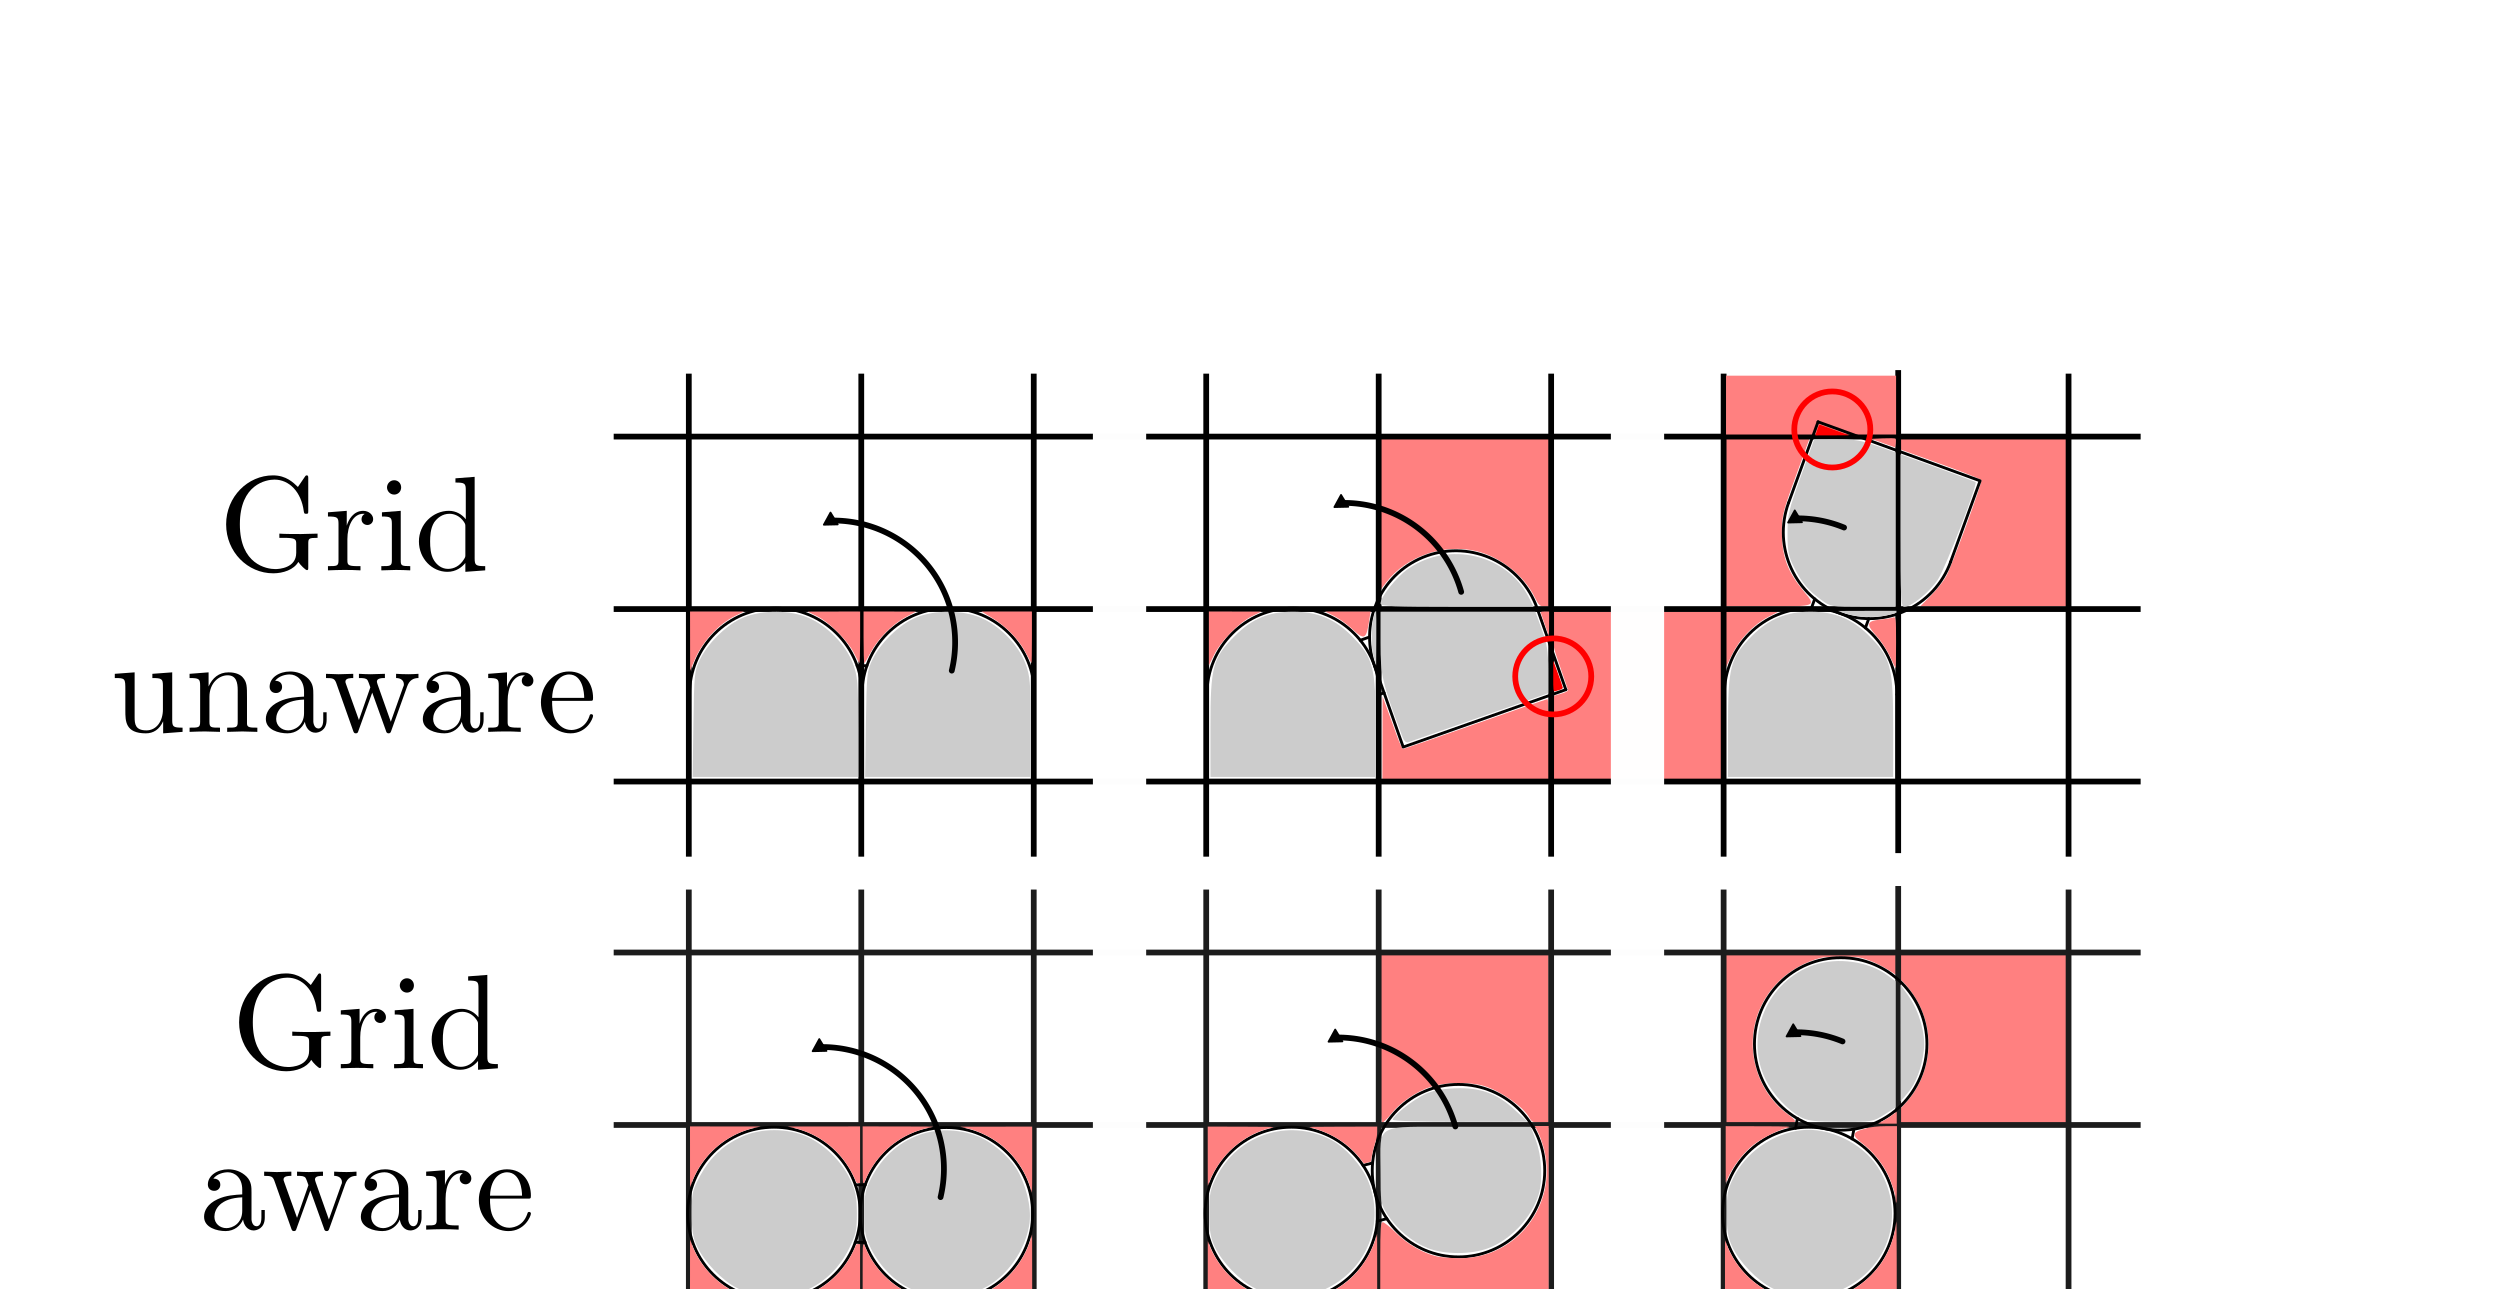 <?xml version="1.0" encoding="UTF-8" standalone="no"?>
<!-- Created with Inkscape (http://www.inkscape.org/) -->

<svg
   xmlns:ns1="http://www.iki.fi/pav/software/textext/"
   xmlns:dc="http://purl.org/dc/elements/1.1/"
   xmlns:cc="http://creativecommons.org/ns#"
   xmlns:rdf="http://www.w3.org/1999/02/22-rdf-syntax-ns#"
   xmlns:svg="http://www.w3.org/2000/svg"
   xmlns="http://www.w3.org/2000/svg"
   xmlns:sodipodi="http://sodipodi.sourceforge.net/DTD/sodipodi-0.dtd"
   xmlns:inkscape="http://www.inkscape.org/namespaces/inkscape"
   version="1.1"
   id="svg834"
   xml:space="preserve"
   width="362.382mm"
   height="186.908mm"
   viewBox="0 0 1369.632 706.426"
   sodipodi:docname="grid_aware.svg"
   inkscape:version="0.92.4 (5da689c313, 2019-01-14)"><sodipodi:namedview
     pagecolor="#ffffff"
     bordercolor="#666666"
     borderopacity="1"
     objecttolerance="10"
     gridtolerance="10"
     guidetolerance="10"
     inkscape:pageopacity="0"
     inkscape:pageshadow="2"
     inkscape:window-width="1916"
     inkscape:window-height="1180"
     id="namedview836"
     showgrid="false"
     inkscape:zoom="0.62606659"
     inkscape:cx="742.40757"
     inkscape:cy="268.94853"
     inkscape:window-x="0"
     inkscape:window-y="0"
     inkscape:window-maximized="0"
     inkscape:current-layer="g842"
     units="mm"
     fit-margin-top="5"
     fit-margin-right="5"
     fit-margin-bottom="5"
     fit-margin-left="5"><inkscape:grid
       type="xygrid"
       id="grid8162"
       units="cm"
       spacingx="113.386"
       spacingy="113.386"
       originx="282.876"
       originy="-383.16" /></sodipodi:namedview><defs
     id="defs838"><marker
       inkscape:stockid="TriangleInL"
       orient="auto"
       refY="0"
       refX="0"
       id="TriangleInL"
       style="overflow:visible"
       inkscape:isstock="true"><path
         id="path8637"
         d="M 5.77,0 -2.88,5 V -5 Z"
         style="fill:#000000;fill-opacity:1;fill-rule:evenodd;stroke:#000000;stroke-width:1pt;stroke-opacity:1"
         transform="scale(-0.8)"
         inkscape:connector-curvature="0" /></marker><marker
       inkscape:stockid="DiamondLstart"
       orient="auto"
       refY="0"
       refX="0"
       id="DiamondLstart"
       style="overflow:visible"
       inkscape:isstock="true"><path
         id="path8592"
         d="M 0,-7.071 -7.071,0 0,7.071 7.071,0 Z"
         style="fill:#cccccc;fill-opacity:1;fill-rule:evenodd;stroke:#000000;stroke-width:1pt;stroke-opacity:1"
         transform="matrix(0.8,0,0,0.8,5.6,0)"
         inkscape:connector-curvature="0" /></marker><clipPath
       clipPathUnits="userSpaceOnUse"
       id="clipPath850"><path
         d="M 36496,320743 H 661416 V 429360 H 36496 V 320743"
         id="path848"
         inkscape:connector-curvature="0" /></clipPath><clipPath
       clipPathUnits="userSpaceOnUse"
       id="clipPath938"><path
         d="M 0,150490 H 614137 V 259107 H 0 V 150490"
         id="path936"
         inkscape:connector-curvature="0" /></clipPath><clipPath
       clipPathUnits="userSpaceOnUse"
       id="clipPath1022"><path
         d="M 0,0 H 661417 V 467716 H 0 V 0"
         id="path1020"
         inkscape:connector-curvature="0" /></clipPath><clipPath
       clipPathUnits="userSpaceOnUse"
       id="clipPath1100"><path
         d="M 0,0 H 661417 V 467716 H 0 V 0"
         id="path1098"
         inkscape:connector-curvature="0" /></clipPath><clipPath
       clipPathUnits="userSpaceOnUse"
       id="clipPath1112"><path
         d="M 0,0 H 661417 V 467716 H 0 V 0"
         id="path1110"
         inkscape:connector-curvature="0" /></clipPath><marker
       inkscape:stockid="TriangleInL"
       orient="auto"
       refY="0"
       refX="0"
       id="TriangleInL-5"
       style="overflow:visible"
       inkscape:isstock="true"><path
         inkscape:connector-curvature="0"
         id="path8637-6"
         d="M 5.77,0 -2.88,5 V -5 Z"
         style="fill:#000000;fill-opacity:1;fill-rule:evenodd;stroke:#000000;stroke-width:1pt;stroke-opacity:1"
         transform="scale(-0.8)" /></marker><marker
       inkscape:stockid="TriangleInL"
       orient="auto"
       refY="0"
       refX="0"
       id="TriangleInL-5-9"
       style="overflow:visible"
       inkscape:isstock="true"><path
         inkscape:connector-curvature="0"
         id="path8637-6-1"
         d="M 5.77,0 -2.88,5 V -5 Z"
         style="fill:#000000;fill-opacity:1;fill-rule:evenodd;stroke:#000000;stroke-width:1pt;stroke-opacity:1"
         transform="scale(-0.8)" /></marker><marker
       inkscape:stockid="TriangleInL"
       orient="auto"
       refY="0"
       refX="0"
       id="TriangleInL-5-9-7"
       style="overflow:visible"
       inkscape:isstock="true"><path
         inkscape:connector-curvature="0"
         id="path8637-6-1-0"
         d="M 5.77,0 -2.88,5 V -5 Z"
         style="fill:#000000;fill-opacity:1;fill-rule:evenodd;stroke:#000000;stroke-width:1pt;stroke-opacity:1"
         transform="scale(-0.8)" /></marker><marker
       inkscape:stockid="TriangleInL"
       orient="auto"
       refY="0"
       refX="0"
       id="TriangleInL-5-3"
       style="overflow:visible"
       inkscape:isstock="true"><path
         inkscape:connector-curvature="0"
         id="path8637-6-6"
         d="M 5.77,0 -2.88,5 V -5 Z"
         style="fill:#000000;fill-opacity:1;fill-rule:evenodd;stroke:#000000;stroke-width:1pt;stroke-opacity:1"
         transform="scale(-0.8)" /></marker><marker
       inkscape:stockid="TriangleInL"
       orient="auto"
       refY="0"
       refX="0"
       id="TriangleInL-6"
       style="overflow:visible"
       inkscape:isstock="true"><path
         inkscape:connector-curvature="0"
         id="path8637-2"
         d="M 5.77,0 -2.88,5 V -5 Z"
         style="fill:#000000;fill-opacity:1;fill-rule:evenodd;stroke:#000000;stroke-width:1pt;stroke-opacity:1"
         transform="scale(-0.8)" /></marker></defs><g
     id="g842"
     inkscape:groupmode="layer"
     inkscape:label="grid_aware Drawing v1"
     transform="matrix(0.002,0,0,-0.002,282.876,1089.586)"><path
   style="opacity:1;fill:#ff8080;fill-opacity:1;fill-rule:evenodd;stroke:none;stroke-width:3.78;stroke-linecap:round;stroke-linejoin:round;stroke-miterlimit:4;stroke-dasharray:none;stroke-dashoffset:0;stroke-opacity:1"
   d="m 567.964,497.833 v -55.343 h 55.343 55.343 v 55.343 55.343 h -5.456 c -4.728,0 -5.667,-0.394 -7.037,-2.953 -3.932,-7.347 -19.025,-17.903 -30.349,-21.225 -9.16,-2.687 -25.337,-2.391 -34.549,0.634 -9.676,3.176 -20.278,10.367 -25.94,17.593 -2.492,3.18 -5.166,5.82 -5.943,5.866 -1.111,0.066 -1.412,-11.693 -1.412,-55.259 z"
   id="path8445"
   inkscape:connector-curvature="0"
   transform="matrix(416.667,0,0,-416.667,0,467777.79)" /><path
   style="opacity:1;fill:#ff8080;fill-opacity:1;fill-rule:evenodd;stroke:none;stroke-width:3.78;stroke-linecap:round;stroke-linejoin:round;stroke-miterlimit:4;stroke-dasharray:none;stroke-dashoffset:0;stroke-opacity:1"
   d="m 929.961,206.723 c 3.871,-3.891 8.428,-9.663 10.127,-12.828 3.878,-7.224 23.696,-61.431 23.05,-63.047 -0.263,-0.657 -12.477,-5.515 -27.142,-10.795 l -26.664,-9.6 -0.002,-3.671 -0.002,-3.671 h 54.778 54.778 v 55.343 55.343 h -47.98 -47.98 z"
   id="path8365"
   inkscape:connector-curvature="0"
   transform="matrix(416.667,0,0,-416.667,0,467777.79)" /><path
   style="opacity:1;fill:#ff8080;fill-opacity:1;fill-rule:evenodd;stroke:none;stroke-width:3.78;stroke-linecap:round;stroke-linejoin:round;stroke-miterlimit:4;stroke-dasharray:none;stroke-dashoffset:0;stroke-opacity:1"
   d="m 909.223,549.255 v -4.622 l 2.699,-2.766 c 13.238,-13.565 18.928,-32.358 15.486,-51.148 -2.063,-11.263 -8.085,-22.497 -16.467,-30.718 l -1.718,-1.685 v -7.986 -7.986 h 55.202 55.202 v 55.766 55.766 h -55.202 -55.202 z"
   id="path8407"
   inkscape:connector-curvature="0"
   transform="matrix(416.667,0,0,-416.667,0,467777.79)" /><path
   style="opacity:1;fill:#cccccc;fill-opacity:1;fill-rule:evenodd;stroke:none;stroke-width:3.78;stroke-linecap:round;stroke-linejoin:round;stroke-miterlimit:4;stroke-dasharray:none;stroke-dashoffset:0;stroke-opacity:1"
   d="m 825.771,662.102 c -9.876,-4.922 -21.823,-17.323 -26.533,-27.542 -2.747,-5.961 -3.475,-10.538 -3.481,-21.91 -0.007,-12.484 0.574,-15.561 4.417,-23.387 8.102,-16.498 25.795,-28.859 44.444,-31.051 18.036,-2.12 39.831,8.191 50.095,23.7 18.539,28.009 9.704,63.547 -19.695,79.216 -8.76,4.669 -10.574,5.03 -25.272,5.03 -13.755,0 -16.904,-0.533 -23.976,-4.057 z"
   id="path8443"
   inkscape:connector-curvature="0"
   transform="matrix(416.667,0,0,-416.667,0,467777.79)" /><path
   style="opacity:1;fill:#ff8080;fill-opacity:1;fill-rule:evenodd;stroke:none;stroke-width:3.78;stroke-linecap:round;stroke-linejoin:round;stroke-miterlimit:4;stroke-dasharray:none;stroke-dashoffset:0;stroke-opacity:1"
   d="m 795.06,498.029 v -55.905 h 56.304 56.304 v 7.152 7.152 l -6.189,-3.915 c -3.404,-2.153 -9.065,-4.917 -12.579,-6.142 -5.845,-2.037 -7.376,-2.227 -17.969,-2.238 -10.028,-0.01 -12.33,0.238 -17.171,1.854 -17.451,5.824 -30.832,18.307 -37.133,34.64 -9.164,23.756 -1.43,51.484 18.551,66.512 9.041,6.8 9.056,6.794 -17.357,6.794 h -22.761 z"
   id="path8401"
   inkscape:connector-curvature="0"
   transform="matrix(416.667,0,0,-416.667,0,467777.79)" /><path
   style="opacity:1;fill:#ff8080;fill-opacity:1;fill-rule:evenodd;stroke:none;stroke-width:3.78;stroke-linecap:round;stroke-linejoin:round;stroke-miterlimit:4;stroke-dasharray:none;stroke-dashoffset:0;stroke-opacity:1"
   d="m 795.254,158.454 v -55.343 h 27.541 27.541 l -6.117,16.659 c -11.835,32.234 -12.234,33.718 -12.218,45.46 0.021,15.62 3.82,25.967 14.049,38.258 8.736,10.497 9.162,10.308 -23.245,10.308 h -27.551 z"
   id="path8359"
   inkscape:connector-curvature="0"
   transform="matrix(416.667,0,0,-416.667,0,467777.79)" /><path
   style="opacity:1;fill:#ff8080;fill-opacity:1;fill-rule:evenodd;stroke:none;stroke-width:3.78;stroke-linecap:round;stroke-linejoin:round;stroke-miterlimit:4;stroke-dasharray:none;stroke-dashoffset:0;stroke-opacity:1"
   d="m 795.254,235.507 v -18.322 l 17.224,0.054 17.224,0.054 -6.714,3.463 c -9.52,4.911 -18.962,14.767 -23.783,24.826 l -3.952,8.245 z"
   id="path8363"
   inkscape:connector-curvature="0"
   transform="matrix(416.667,0,0,-416.667,0,467777.79)" /><path
   style="opacity:1;fill:#ff8080;fill-opacity:1;fill-rule:evenodd;stroke:none;stroke-width:3.78;stroke-linecap:round;stroke-linejoin:round;stroke-miterlimit:4;stroke-dasharray:none;stroke-dashoffset:0;stroke-opacity:1"
   d="m 681.18,300.346 v -27.525 l 5.082,-1.423 c 2.795,-0.783 5.082,-1.841 5.082,-2.352 0,-0.511 -2.287,-7.414 -5.082,-15.34 -4.696,-13.315 -5.082,-15.252 -5.082,-25.466 v -11.055 h 55.907 55.907 v 55.343 55.343 H 737.087 681.18 Z"
   id="path8351"
   inkscape:connector-curvature="0"
   transform="matrix(416.667,0,0,-416.667,0,467777.79)" /><path
   style="opacity:1;fill:#ff8080;fill-opacity:1;fill-rule:evenodd;stroke:none;stroke-width:3.78;stroke-linecap:round;stroke-linejoin:round;stroke-miterlimit:4;stroke-dasharray:none;stroke-dashoffset:0;stroke-opacity:1"
   d="m 569.43,300.482 0.065,-27.389 3.129,8.471 c 1.721,4.659 4.539,12.41 6.262,17.224 1.723,4.814 3.575,8.753 4.116,8.753 0.541,0 21.885,-7.37 47.431,-16.377 25.546,-9.007 46.907,-16.377 47.468,-16.377 0.579,0 1.02,11.491 1.02,26.542 v 26.542 h -54.778 -54.778 z"
   id="path8349"
   inkscape:connector-curvature="0"
   transform="matrix(416.667,0,0,-416.667,0,467777.79)" /><path
   style="opacity:1;fill:#ff8080;fill-opacity:1;fill-rule:evenodd;stroke:none;stroke-width:3.78;stroke-linecap:round;stroke-linejoin:round;stroke-miterlimit:4;stroke-dasharray:none;stroke-dashoffset:0;stroke-opacity:1"
   d="m 669.322,207.485 c -6.765,-13.828 -22.395,-26.191 -37.837,-29.929 -21.683,-5.249 -46.28,3.155 -59.441,20.308 l -3.807,4.963 v -49.858 -49.858 h 55.343 55.343 v 55.343 55.343 h -3.256 c -2.831,0 -3.658,-0.823 -6.344,-6.311 z"
   id="path8353"
   inkscape:connector-curvature="0"
   transform="matrix(416.667,0,0,-416.667,0,467777.79)" /><path
   id="path8224-3-6"
   style="fill:none;fill-rule:evenodd;stroke:#1c1c1c;stroke-width:1574.803;stroke-linecap:butt;stroke-linejoin:miter;stroke-miterlimit:4;stroke-dasharray:none;stroke-opacity:1"
   d="M 378530.35,302090.26 V 169780.56 M 26666.667,189387.17 H 444940.92 M 26666.667,236631.26 H 444940.92 M 26666.667,283875.35 H 444940.92 m -19744.07,17244.1 v -132309.7 m -94488.2,132309.7 v -132309.7 m -47244.1,132309.7 v -132309.7 m -47244.09,132309.7 v -132309.7 m -47244.09,132309.7 v -132309.7 m -47244.09,132309.7 v -132309.7 m -47244.103,132309.7 v -132309.7 m -47244.09,132309.7 v -132309.7"
   inkscape:connector-curvature="0"
   sodipodi:nodetypes="cccccccccccccccccccccccc" /><path
   id="path8224-3"
   style="fill:none;fill-opacity:1;fill-rule:evenodd;stroke:#000000;stroke-width:1575;stroke-linecap:butt;stroke-linejoin:miter;stroke-miterlimit:4;stroke-dasharray:none;stroke-opacity:1"
   d="M 378530.35,443411.71 V 311102.01 M 26666.667,330708.62 H 444940.92 M 26666.667,377952.71 H 444940.92 M 26666.667,425196.8 H 444940.92 m -19744.08,17244.1 V 310131.2 m -94488.2,132309.7 V 310131.2 M 283464.55,442440.9 V 310131.2 M 236220.46,442440.9 V 310131.2 M 188976.37,442440.9 V 310131.2 M 141732.28,442440.9 V 310131.2 M 94488.184,442440.9 V 310131.2 M 47244.092,442440.9 V 310131.2"
   inkscape:connector-curvature="0"
   sodipodi:nodetypes="cccccccccccccccccccccccc" /><rect
   style="opacity:1;fill:#ff8080;fill-opacity:1;fill-rule:evenodd;stroke:none;stroke-width:1574.803;stroke-linecap:round;stroke-linejoin:round;stroke-miterlimit:4;stroke-dasharray:none;stroke-dashoffset:0;stroke-opacity:1"
   id="rect8373"
   width="46578.574"
   height="16118.099"
   x="331374.19"
   y="-441884.91"
   transform="scale(1,-1)" /><g
   id="g8192"
   transform="translate(5833.333,5000)"><path
     inkscape:connector-curvature="0"
     id="path852"
     style="fill:none;stroke:#000000;stroke-width:787;stroke-linecap:round;stroke-linejoin:round;stroke-miterlimit:10;stroke-dasharray:none;stroke-opacity:1"
     d="m 183345,349571 v -23622 h 47244" /><g
     transform="rotate(90,-71302,278269.5)"
     id="g854"><path
       inkscape:connector-curvature="0"
       id="path856"
       style="fill:none;stroke:#000000;stroke-width:787;stroke-linecap:round;stroke-linejoin:round;stroke-miterlimit:10;stroke-dasharray:none;stroke-opacity:1"
       d="M 0,-23622.5 C 13046.347,-23622.5 23622.5,-13046.347 23622.5,0 23622.5,13046.347 13046.347,23622.5 0,23622.5" /></g><path
     inkscape:connector-curvature="0"
     id="path858"
     style="fill:none;stroke:#000000;stroke-width:787;stroke-linecap:round;stroke-linejoin:round;stroke-miterlimit:10;stroke-dasharray:none;stroke-opacity:1"
     d="m 230589,325949 v 23622" /><path
     inkscape:connector-curvature="0"
     id="path860"
     style="fill:none;stroke:#000000;stroke-width:787;stroke-linecap:round;stroke-linejoin:round;stroke-miterlimit:10;stroke-dasharray:none;stroke-opacity:1"
     d="m 229243,357431 7860,-22276 44552,15721" /><g
     transform="matrix(0.943,0.333,-0.333,0.943,251519.5,365292.5)"
     id="g862"><path
       inkscape:connector-curvature="0"
       id="path864"
       style="fill:none;stroke:#000000;stroke-width:787;stroke-linecap:round;stroke-linejoin:round;stroke-miterlimit:10;stroke-dasharray:none;stroke-opacity:1"
       d="M 23622.5,0 C 23622.5,13046.347 13046.347,23622.5 0,23622.5 -13046.347,23622.5 -23622.5,13046.347 -23622.5,0" /></g><path
     inkscape:connector-curvature="0"
     id="path866"
     style="fill:none;stroke:#000000;stroke-width:787;stroke-linecap:round;stroke-linejoin:round;stroke-miterlimit:10;stroke-dasharray:none;stroke-opacity:1"
     d="m 281655,350876 -7860,22276" /><path
     inkscape:connector-curvature="0"
     id="path868"
     style="fill:none;stroke:#000000;stroke-width:787;stroke-linecap:round;stroke-linejoin:round;stroke-miterlimit:10;stroke-dasharray:none;stroke-opacity:1"
     d="m 325077,349571 v -23622 h 47244" /><g
     transform="rotate(90,-436,349135.5)"
     id="g870"><path
       inkscape:connector-curvature="0"
       id="path872"
       style="fill:none;stroke:#000000;stroke-width:787;stroke-linecap:round;stroke-linejoin:round;stroke-miterlimit:10;stroke-dasharray:none;stroke-opacity:1"
       d="M 0,-23622.5 C 13046.347,-23622.5 23622.5,-13046.347 23622.5,0 23622.5,13046.347 13046.347,23622.5 0,23622.5" /></g><path
     inkscape:connector-curvature="0"
     id="path874"
     style="fill:none;stroke:#000000;stroke-width:787;stroke-linecap:round;stroke-linejoin:round;stroke-miterlimit:10;stroke-dasharray:none;stroke-opacity:1"
     d="m 372321,325949 v 23622" /><path
     inkscape:connector-curvature="0"
     id="path876"
     style="fill:none;stroke:#000000;stroke-width:787;stroke-linecap:round;stroke-linejoin:round;stroke-miterlimit:10;stroke-dasharray:none;stroke-opacity:1"
     d="m 387055,385887 8079,22198 -44395,16158" /><g
     transform="matrix(-0.342,-0.94,0.94,-0.342,364858.5,393966.5)"
     id="g878"><path
       inkscape:connector-curvature="0"
       id="path880"
       style="fill:none;stroke:#000000;stroke-width:787;stroke-linecap:round;stroke-linejoin:round;stroke-miterlimit:10;stroke-dasharray:none;stroke-opacity:1"
       d="M 0,-23622.5 C 13046.347,-23622.5 23622.5,-13046.347 23622.5,0 23622.5,13046.347 13046.347,23622.5 0,23622.5" /></g><path
     inkscape:connector-curvature="0"
     id="path882"
     style="fill:none;stroke:#000000;stroke-width:787;stroke-linecap:round;stroke-linejoin:round;stroke-miterlimit:10;stroke-dasharray:none;stroke-opacity:1"
     d="m 350739,424243 -8079,-22197" /><path
     inkscape:connector-curvature="0"
     id="path884"
     style="fill:none;stroke:#000000;stroke-width:787;stroke-linecap:round;stroke-linejoin:round;stroke-miterlimit:10;stroke-dasharray:none;stroke-opacity:1"
     d="M 41613,349571 V 325949 H 88857" /><g
     transform="rotate(90,-142168,207403.5)"
     id="g886"><path
       inkscape:connector-curvature="0"
       id="path888"
       style="fill:none;stroke:#000000;stroke-width:787;stroke-linecap:round;stroke-linejoin:round;stroke-miterlimit:10;stroke-dasharray:none;stroke-opacity:1"
       d="M 0,-23622.5 C 13046.347,-23622.5 23622.5,-13046.347 23622.5,0 23622.5,13046.347 13046.347,23622.5 0,23622.5" /></g><path
     inkscape:connector-curvature="0"
     id="path890"
     style="fill:none;stroke:#000000;stroke-width:787;stroke-linecap:round;stroke-linejoin:round;stroke-miterlimit:10;stroke-dasharray:none;stroke-opacity:1"
     d="M 136101,325949 H 88857 v 23622 -23622" /><g
     transform="rotate(90,-118546,231025.5)"
     id="g892"><path
       inkscape:connector-curvature="0"
       id="path894"
       style="fill:none;stroke:#000000;stroke-width:787;stroke-linecap:round;stroke-linejoin:round;stroke-miterlimit:10;stroke-dasharray:none;stroke-opacity:1"
       d="M 0,-23622.5 C 13046.347,-23622.5 23622.5,-13046.347 23622.5,0 23622.5,13046.347 13046.347,23622.5 0,23622.5" /></g><path
     inkscape:connector-curvature="0"
     id="path896"
     style="fill:none;stroke:#000000;stroke-width:787;stroke-linecap:round;stroke-linejoin:round;stroke-miterlimit:10;stroke-dasharray:none;stroke-opacity:1"
     d="m 136101,325949 v 23622" /><path
     inkscape:connector-curvature="0"
     id="path898"
     style="fill:none;stroke:#000000;stroke-width:787;stroke-linecap:round;stroke-linejoin:round;stroke-miterlimit:10;stroke-dasharray:none;stroke-opacity:1"
     d="m 230589,349557 1274,449" /><path
     inkscape:connector-curvature="0"
     id="path900"
     style="fill:none;stroke:#000000;stroke-width:787;stroke-linecap:round;stroke-linejoin:round;stroke-miterlimit:10;stroke-dasharray:none;stroke-opacity:1"
     d="m 227897,365306 -2548,-899" /><path
     inkscape:connector-curvature="0"
     id="path902"
     style="fill:none;stroke:#000000;stroke-width:787;stroke-linecap:round;stroke-linejoin:round;stroke-miterlimit:10;stroke-dasharray:none;stroke-opacity:1"
     d="m 363715,367806 925,2539" /><path
     inkscape:connector-curvature="0"
     id="path904"
     style="fill:none;stroke:#000000;stroke-width:787;stroke-linecap:round;stroke-linejoin:round;stroke-miterlimit:10;stroke-dasharray:none;stroke-opacity:1"
     d="m 349841,375731 -924,-2539" /><path
     inkscape:connector-curvature="0"
     id="path914"
     style="fill:none;stroke:#000000;stroke-width:787;stroke-linecap:round;stroke-linejoin:round;stroke-miterlimit:10;stroke-dasharray:none;stroke-opacity:1"
     d="M 90208,357445 H 87506" /></g><g
   id="g8206"
   transform="translate(-222620.2,33083.442)"><path
     inkscape:connector-curvature="0"
     id="path980"
     style="fill:none;stroke:#000000;stroke-width:787;stroke-linecap:round;stroke-linejoin:round;stroke-miterlimit:10;stroke-dasharray:none;stroke-opacity:1"
     d="m 315456,171402 2702,-5" /><path
     inkscape:connector-curvature="0"
     id="path982"
     style="fill:none;stroke:#000000;stroke-width:787;stroke-linecap:round;stroke-linejoin:round;stroke-miterlimit:10;stroke-dasharray:none;stroke-opacity:1"
     d="m 318188,187145 -2702,5" /><path
     inkscape:connector-curvature="0"
     id="path984"
     style="fill:none;stroke:#000000;stroke-width:787;stroke-linecap:round;stroke-linejoin:round;stroke-miterlimit:10;stroke-dasharray:none;stroke-opacity:1"
     d="m 458460,177211 2618,670" /><path
     inkscape:connector-curvature="0"
     id="path986"
     style="fill:none;stroke:#000000;stroke-width:787;stroke-linecap:round;stroke-linejoin:round;stroke-miterlimit:10;stroke-dasharray:none;stroke-opacity:1"
     d="m 457174,193137 -2618,-670" /><path
     inkscape:connector-curvature="0"
     id="path988"
     style="fill:none;stroke:#000000;stroke-width:787;stroke-linecap:round;stroke-linejoin:round;stroke-miterlimit:10;stroke-dasharray:none;stroke-opacity:1"
     d="m 588520,199750 500,2655" /><path
     inkscape:connector-curvature="0"
     id="path990"
     style="fill:none;stroke:#000000;stroke-width:787;stroke-linecap:round;stroke-linejoin:round;stroke-miterlimit:10;stroke-dasharray:none;stroke-opacity:1"
     d="m 573543,205317 -499,-2656" /><path
     d="m 316823,179318.5 c 0,13046.35 -10576.15,23622.5 -23622.5,23622.5 -13046.35,0 -23622.5,-10576.15 -23622.5,-23622.5 0,-13046.35 10576.15,-23622.5 23622.5,-23622.5 13046.35,0 23622.5,10576.15 23622.5,23622.5"
     style="fill:none;stroke:#000000;stroke-width:787;stroke-linecap:round;stroke-linejoin:round;stroke-miterlimit:10;stroke-dasharray:none;stroke-opacity:1"
     id="path994"
     inkscape:connector-curvature="0" /><path
     d="m 364067,179229.5 c 0,13046.35 -10576.15,23622.5 -23622.5,23622.5 -13046.35,0 -23622.5,-10576.15 -23622.5,-23622.5 0,-13046.35 10576.15,-23622.5 23622.5,-23622.5 13046.35,0 23622.5,10576.15 23622.5,23622.5"
     style="fill:none;stroke:#000000;stroke-width:787;stroke-linecap:round;stroke-linejoin:round;stroke-miterlimit:10;stroke-dasharray:none;stroke-opacity:1"
     id="path998"
     inkscape:connector-curvature="0" /><path
     d="m 458556,179318.5 c 0,13046.35 -10576.15,23622.5 -23622.5,23622.5 -13046.35,0 -23622.5,-10576.15 -23622.5,-23622.5 0,-13046.35 10576.15,-23622.5 23622.5,-23622.5 13046.35,0 23622.5,10576.15 23622.5,23622.5"
     style="fill:none;stroke:#000000;stroke-width:787;stroke-linecap:round;stroke-linejoin:round;stroke-miterlimit:10;stroke-dasharray:none;stroke-opacity:1"
     id="path1002"
     inkscape:connector-curvature="0" /><path
     d="m 504325,191030.5 c 0,13046.35 -10576.15,23622.5 -23622.5,23622.5 -13046.35,0 -23622.5,-10576.15 -23622.5,-23622.5 0,-13046.35 10576.15,-23622.5 23622.5,-23622.5 13046.35,0 23622.5,10576.15 23622.5,23622.5"
     style="fill:none;stroke:#000000;stroke-width:787;stroke-linecap:round;stroke-linejoin:round;stroke-miterlimit:10;stroke-dasharray:none;stroke-opacity:1"
     id="path1006"
     inkscape:connector-curvature="0" /><path
     d="m 600288,179318.5 c 0,13046.35 -10576.15,23622.5 -23622.5,23622.5 -13046.35,0 -23622.5,-10576.15 -23622.5,-23622.5 0,-13046.35 10576.15,-23622.5 23622.5,-23622.5 13046.35,0 23622.5,10576.15 23622.5,23622.5"
     style="fill:none;stroke:#000000;stroke-width:787;stroke-linecap:round;stroke-linejoin:round;stroke-miterlimit:10;stroke-dasharray:none;stroke-opacity:1"
     id="path1010"
     inkscape:connector-curvature="0" /><path
     d="m 609021,225748.5 c 0,13046.35 -10576.15,23622.5 -23622.5,23622.5 -13046.35,0 -23622.5,-10576.15 -23622.5,-23622.5 0,-13046.35 10576.15,-23622.5 23622.5,-23622.5 13046.35,0 23622.5,10576.15 23622.5,23622.5"
     style="fill:none;stroke:#000000;stroke-width:787;stroke-linecap:round;stroke-linejoin:round;stroke-miterlimit:10;stroke-dasharray:none;stroke-opacity:1"
     id="path1014"
     inkscape:connector-curvature="0" /></g><path
   style="opacity:1;fill:#ff0000;fill-opacity:1;fill-rule:evenodd;stroke:none;stroke-width:3.78;stroke-linecap:round;stroke-linejoin:round;stroke-miterlimit:4;stroke-dasharray:none;stroke-dashoffset:0;stroke-opacity:1"
   d="m 681.686,259.85 0.047,-10.268 3.1,8.386 c 1.705,4.612 3.121,8.796 3.147,9.297 0.026,0.501 -0.818,1.129 -1.875,1.394 -1.057,0.265 -2.495,0.702 -3.195,0.971 -1.125,0.432 -1.267,-0.703 -1.225,-9.78 z"
   id="path8289"
   inkscape:connector-curvature="0"
   transform="matrix(416.667,0,0,-416.667,0,467777.79)" /><path
   style="opacity:1;fill:#ff0000;fill-opacity:1;fill-rule:evenodd;stroke:none;stroke-width:3.78;stroke-linecap:round;stroke-linejoin:round;stroke-miterlimit:4;stroke-dasharray:none;stroke-dashoffset:0;stroke-opacity:1"
   d="m 854.596,99.638 c 0.905,-2.904 1.888,-5.392 2.124,-5.375 0.121,0.009 4.532,1.608 9.803,3.555 l 9.584,3.54 -11.035,0.039 -11.035,0.039 z"
   id="path8291"
   inkscape:connector-curvature="0"
   transform="matrix(416.667,0,0,-416.667,0,467777.79)" /><path
   style="opacity:1;fill:#ff8080;fill-opacity:1;fill-rule:evenodd;stroke:none;stroke-width:3.78;stroke-linecap:round;stroke-linejoin:round;stroke-miterlimit:4;stroke-dasharray:none;stroke-dashoffset:0;stroke-opacity:1"
   d="m 221.994,244.618 c -4.01,-8.195 -16.024,-20.244 -24.216,-24.284 l -6.212,-3.064 17.224,-0.042 17.224,-0.042 v 16.942 c 0,9.318 -0.194,16.942 -0.432,16.942 -0.238,0 -1.852,-2.903 -3.588,-6.451 z"
   id="path8321"
   inkscape:connector-curvature="0"
   transform="matrix(416.667,0,0,-416.667,0,467777.79)" /><path
   style="opacity:1;fill:#ff8080;fill-opacity:1;fill-rule:evenodd;stroke:none;stroke-width:3.78;stroke-linecap:round;stroke-linejoin:round;stroke-miterlimit:4;stroke-dasharray:none;stroke-dashoffset:0;stroke-opacity:1"
   d="m 114.226,236.668 -0.027,-19.483 h 17.728 17.728 l -5.847,2.914 c -11.392,5.677 -21.779,17.151 -26.989,29.813 l -2.567,6.239 z"
   id="path8323"
   inkscape:connector-curvature="0"
   transform="matrix(416.667,0,0,-416.667,0,467777.79)" /><path
   style="opacity:1;fill:#ff8080;fill-opacity:1;fill-rule:evenodd;stroke:none;stroke-width:3.78;stroke-linecap:round;stroke-linejoin:round;stroke-miterlimit:4;stroke-dasharray:none;stroke-dashoffset:0;stroke-opacity:1"
   d=""
   id="path8325"
   inkscape:connector-curvature="0"
   transform="matrix(416.667,0,0,-416.667,0,467777.79)" /><path
   style="opacity:1;fill:#ff8080;fill-opacity:1;fill-rule:evenodd;stroke:none;stroke-width:3.78;stroke-linecap:round;stroke-linejoin:round;stroke-miterlimit:4;stroke-dasharray:none;stroke-dashoffset:0;stroke-opacity:1"
   d="m 334.73,243.973 c -4.337,-8.389 -12.942,-17.195 -22.247,-22.769 l -6.71,-4.019 h 16.593 16.593 v 16.942 c 0,9.318 -0.127,16.94 -0.282,16.937 -0.155,-0.002 -1.931,-3.193 -3.947,-7.091 z"
   id="path8327"
   inkscape:connector-curvature="0"
   transform="matrix(416.667,0,0,-416.667,0,467777.79)" /><path
   style="opacity:1;fill:#ff8080;fill-opacity:1;fill-rule:evenodd;stroke:none;stroke-width:3.78;stroke-linecap:round;stroke-linejoin:round;stroke-miterlimit:4;stroke-dasharray:none;stroke-dashoffset:0;stroke-opacity:1"
   d=""
   id="path8329"
   inkscape:connector-curvature="0"
   transform="matrix(416.667,0,0,-416.667,0,467777.79)" /><path
   style="opacity:1;fill:#ff8080;fill-opacity:1;fill-rule:evenodd;stroke:none;stroke-width:3.78;stroke-linecap:round;stroke-linejoin:round;stroke-miterlimit:4;stroke-dasharray:none;stroke-dashoffset:0;stroke-opacity:1"
   d=""
   id="path8331"
   inkscape:connector-curvature="0"
   transform="matrix(416.667,0,0,-416.667,0,467777.79)" /><path
   style="opacity:1;fill:#ff8080;fill-opacity:1;fill-rule:evenodd;stroke:none;stroke-width:3.78;stroke-linecap:round;stroke-linejoin:round;stroke-miterlimit:4;stroke-dasharray:none;stroke-dashoffset:0;stroke-opacity:1"
   d="m 228.273,234.127 v -16.942 l 17.224,0.03 17.224,0.03 -6.777,3.626 c -8.802,4.71 -18.288,14.27 -22.957,23.138 -2.044,3.882 -3.941,7.059 -4.216,7.059 -0.274,0 -0.498,-7.624 -0.498,-16.942 z"
   id="path8333"
   inkscape:connector-curvature="0"
   transform="matrix(416.667,0,0,-416.667,0,467777.79)" /><path
   style="opacity:1;fill:#ff8080;fill-opacity:1;fill-rule:evenodd;stroke:none;stroke-width:3.78;stroke-linecap:round;stroke-linejoin:round;stroke-miterlimit:4;stroke-dasharray:none;stroke-dashoffset:0;stroke-opacity:1"
   d="m 549.385,228.589 c -3.224,-3.018 -8.533,-6.818 -11.799,-8.445 l -5.937,-2.958 h 14.974 14.974 l -0.801,5.343 c -1.98,13.204 -3.128,13.814 -11.411,6.061 z"
   id="path8355"
   inkscape:connector-curvature="0"
   transform="matrix(416.667,0,0,-416.667,0,467777.79)" /><path
   style="opacity:1;fill:#ff8080;fill-opacity:1;fill-rule:evenodd;stroke:none;stroke-width:3.78;stroke-linecap:round;stroke-linejoin:round;stroke-miterlimit:4;stroke-dasharray:none;stroke-dashoffset:0;stroke-opacity:1"
   d="m 455.291,234.872 v -17.687 l 17.224,0.042 17.224,0.042 -6.212,3.064 c -8.477,4.181 -20.141,16.025 -24.633,25.014 l -3.603,7.211 z"
   id="path8357"
   inkscape:connector-curvature="0"
   transform="matrix(416.667,0,0,-416.667,0,467777.79)" /><path
   style="opacity:1;fill:#ff8080;fill-opacity:1;fill-rule:evenodd;stroke:none;stroke-width:3.78;stroke-linecap:round;stroke-linejoin:round;stroke-miterlimit:4;stroke-dasharray:none;stroke-dashoffset:0;stroke-opacity:1"
   d="m 903.161,246.917 c -1.839,-4.114 -5.816,-10.185 -8.839,-13.493 -7.18,-7.857 -6.715,-10.039 2.326,-10.897 3.557,-0.338 7.357,-0.97 8.444,-1.405 1.83,-0.732 1.977,0.474 1.977,16.272 0,9.384 -0.127,17.049 -0.282,17.032 -0.155,-0.017 -1.787,-3.396 -3.625,-7.509 z"
   id="path8361"
   inkscape:connector-curvature="0"
   transform="matrix(416.667,0,0,-416.667,0,467777.79)" /><path
   style="opacity:1;fill:#ff8080;fill-opacity:1;fill-rule:evenodd;stroke:none;stroke-width:3.78;stroke-linecap:round;stroke-linejoin:round;stroke-miterlimit:4;stroke-dasharray:none;stroke-dashoffset:0;stroke-opacity:1"
   d=""
   id="path8367"
   inkscape:connector-curvature="0"
   transform="matrix(416.667,0,0,-416.667,0,467777.79)" /><path
   style="opacity:1;fill:#ff8080;fill-opacity:1;fill-rule:evenodd;stroke:none;stroke-width:3.78;stroke-linecap:round;stroke-linejoin:round;stroke-miterlimit:4;stroke-dasharray:none;stroke-dashoffset:0;stroke-opacity:1"
   d="m 898.598,106.505 -7.906,-2.829 7.757,-0.337 c 4.267,-0.185 7.99,-0.105 8.273,0.179 0.284,0.284 0.351,1.708 0.149,3.166 l -0.367,2.65 z"
   id="path8369"
   inkscape:connector-curvature="0"
   transform="matrix(416.667,0,0,-416.667,0,467777.79)" /><path
   style="opacity:1;fill:#ff8080;fill-opacity:1;fill-rule:evenodd;stroke:none;stroke-width:3.78;stroke-linecap:round;stroke-linejoin:round;stroke-miterlimit:4;stroke-dasharray:none;stroke-dashoffset:0;stroke-opacity:1"
   d="m 114.181,575.676 -0.014,-19.977 23.224,0.018 23.224,0.018 -3.106,0.655 c -19.501,4.115 -35.561,18.029 -42.386,36.72 l -0.928,2.541 z"
   id="path8375"
   inkscape:connector-curvature="0"
   transform="matrix(416.667,0,0,-416.667,0,467777.79)" /><path
   style="opacity:1;fill:#ff8080;fill-opacity:1;fill-rule:evenodd;stroke:none;stroke-width:3.78;stroke-linecap:round;stroke-linejoin:round;stroke-miterlimit:4;stroke-dasharray:none;stroke-dashoffset:0;stroke-opacity:1"
   d="m 223.085,591.488 c -5.475,-13.385 -15.541,-24.212 -28.304,-30.442 -4.024,-1.964 -8.989,-3.695 -13.271,-4.624 l -3.106,-0.674 23.789,-0.024 23.789,-0.024 v 18.636 18.636 h -1.145 c -1.116,0 -1.16,-0.037 -1.751,-1.482 z"
   id="path8377"
   inkscape:connector-curvature="0"
   transform="matrix(416.667,0,0,-416.667,0,467777.79)" /><path
   style="opacity:1;fill:#ff8080;fill-opacity:1;fill-rule:evenodd;stroke:none;stroke-width:3.78;stroke-linecap:round;stroke-linejoin:round;stroke-miterlimit:4;stroke-dasharray:none;stroke-dashoffset:0;stroke-opacity:1"
   d="m 190.122,666.889 c 3.016,-1.299 7.89,-3.766 9.872,-4.997 6.814,-4.231 12.987,-10.261 17.628,-17.22 1.654,-2.481 4.54,-7.971 5.396,-10.265 0.492,-1.319 0.521,-1.341 1.732,-1.341 h 1.232 v 17.083 17.083 l -18.283,-0.019 c -13.323,-0.014 -18.091,-0.102 -17.577,-0.323 z"
   id="path8379"
   inkscape:connector-curvature="0"
   transform="matrix(416.667,0,0,-416.667,0,467777.79)" /><path
   style="opacity:1;fill:#ff8080;fill-opacity:1;fill-rule:evenodd;stroke:none;stroke-width:3.78;stroke-linecap:round;stroke-linejoin:round;stroke-miterlimit:4;stroke-dasharray:none;stroke-dashoffset:0;stroke-opacity:1"
   d="m 114.181,648.666 0.014,-18.565 0.971,2.675 c 5.424,14.943 17.387,27.422 32.094,33.48 l 2.343,0.965 -17.718,0.005 -17.718,0.005 z"
   id="path8381"
   inkscape:connector-curvature="0"
   transform="matrix(416.667,0,0,-416.667,0,467777.79)" /><path
   style="opacity:1;fill:#ff8080;fill-opacity:1;fill-rule:evenodd;stroke:none;stroke-width:3.78;stroke-linecap:round;stroke-linejoin:round;stroke-miterlimit:4;stroke-dasharray:none;stroke-dashoffset:0;stroke-opacity:1"
   d="m 227.676,650.128 c 0,-19.469 -0.058,-19.079 2.1,-14.064 4.297,9.987 11.87,19.048 21.01,25.14 2.379,1.585 8.076,4.627 10.35,5.526 1.05,0.415 -0.092,0.448 -16.165,0.474 l -17.295,0.027 z"
   id="path8383"
   inkscape:connector-curvature="0"
   transform="matrix(416.667,0,0,-416.667,0,467777.79)" /><path
   style="opacity:1;fill:#ff8080;fill-opacity:1;fill-rule:evenodd;stroke:none;stroke-width:3.78;stroke-linecap:round;stroke-linejoin:round;stroke-miterlimit:4;stroke-dasharray:none;stroke-dashoffset:0;stroke-opacity:1"
   d="m 227.676,574.335 v -18.636 l 23.93,0.023 c 23.907,0.023 23.927,0.024 21.106,0.529 -9.713,1.742 -18.672,5.839 -26.405,12.076 -2.703,2.179 -7.57,7.22 -9.652,9.994 -2.91,3.878 -5.846,9.051 -7.313,12.885 -0.474,1.238 -0.823,1.765 -1.171,1.765 -0.468,0 -0.496,-1.055 -0.496,-18.636 z"
   id="path8385"
   inkscape:connector-curvature="0"
   transform="matrix(416.667,0,0,-416.667,0,467777.79)" /><path
   style="opacity:1;fill:#ff8080;fill-opacity:1;fill-rule:evenodd;stroke:none;stroke-width:3.78;stroke-linecap:round;stroke-linejoin:round;stroke-miterlimit:4;stroke-dasharray:none;stroke-dashoffset:0;stroke-opacity:1"
   d="m 338.356,597.247 c -0.291,-1.153 -1.056,-3.444 -1.701,-5.091 -6.957,-17.766 -22.314,-31.066 -40.817,-35.35 l -4.025,-0.932 23.66,-0.028 23.66,-0.028 v 21.763 c 0,11.97 -0.056,21.763 -0.124,21.763 -0.068,0 -0.362,-0.943 -0.652,-2.096 z"
   id="path8387"
   inkscape:connector-curvature="0"
   transform="matrix(416.667,0,0,-416.667,0,467777.79)" /><path
   style="opacity:1;fill:#ff8080;fill-opacity:1;fill-rule:evenodd;stroke:none;stroke-width:3.78;stroke-linecap:round;stroke-linejoin:round;stroke-miterlimit:4;stroke-dasharray:none;stroke-dashoffset:0;stroke-opacity:1"
   d="m 306.15,666.006 c 15.107,-6.538 27.149,-20.193 32.023,-36.314 l 0.905,-2.995 0.027,20.265 0.027,20.265 -17.869,-0.014 -17.87,-0.014 z"
   id="path8389"
   inkscape:connector-curvature="0"
   transform="matrix(416.667,0,0,-416.667,0,467777.79)" /><path
   style="opacity:1;fill:#ff8080;fill-opacity:1;fill-rule:evenodd;stroke:none;stroke-width:3.78;stroke-linecap:round;stroke-linejoin:round;stroke-miterlimit:4;stroke-dasharray:none;stroke-dashoffset:0;stroke-opacity:1"
   d="m 454.549,575.284 -0.014,-19.467 22.462,0.04 c 20.077,0.036 22.195,0.099 19.953,0.59 -18.389,4.028 -34.235,17.649 -41.27,35.474 l -1.117,2.83 z"
   id="path8391"
   inkscape:connector-curvature="0"
   transform="matrix(416.667,0,0,-416.667,0,467777.79)" /><path
   style="opacity:1;fill:#ff8080;fill-opacity:1;fill-rule:evenodd;stroke:none;stroke-width:3.78;stroke-linecap:round;stroke-linejoin:round;stroke-miterlimit:4;stroke-dasharray:none;stroke-dashoffset:0;stroke-opacity:1"
   d="m 554.935,577.126 c -7.632,-9.965 -19.619,-17.538 -32.715,-20.669 -2.174,-0.52 -0.257,-0.576 20.665,-0.606 l 23.061,-0.033 v 3.256 c 0,2.638 -0.268,4.086 -1.411,7.62 -0.776,2.4 -1.71,6.117 -2.076,8.26 l -0.665,3.896 -2.297,0.616 -2.297,0.616 z"
   id="path8393"
   inkscape:connector-curvature="0"
   transform="matrix(416.667,0,0,-416.667,0,467777.79)" /><path
   style="opacity:1;fill:#ff8080;fill-opacity:1;fill-rule:evenodd;stroke:none;stroke-width:3.78;stroke-linecap:round;stroke-linejoin:round;stroke-miterlimit:4;stroke-dasharray:none;stroke-dashoffset:0;stroke-opacity:1"
   d="m 530.805,666.737 c 8.904,-3.894 15.486,-8.434 21.174,-14.605 5.597,-6.072 10.744,-15.007 12.926,-22.44 l 0.997,-3.394 0.021,20.465 0.021,20.465 -18.069,-0.027 c -13.437,-0.02 -17.813,-0.139 -17.071,-0.464 z"
   id="path8395"
   inkscape:connector-curvature="0"
   transform="matrix(416.667,0,0,-416.667,0,467777.79)" /><path
   style="opacity:1;fill:#ff8080;fill-opacity:1;fill-rule:evenodd;stroke:none;stroke-width:3.78;stroke-linecap:round;stroke-linejoin:round;stroke-miterlimit:4;stroke-dasharray:none;stroke-dashoffset:0;stroke-opacity:1"
   d="m 454.555,649.158 0.019,-18.069 0.981,2.55 c 5.403,14.045 17.007,26.196 30.748,32.194 l 3.172,1.385 -17.47,0.005 -17.47,0.005 z"
   id="path8397"
   inkscape:connector-curvature="0"
   transform="matrix(416.667,0,0,-416.667,0,467777.79)" /><path
   style="opacity:1;fill:#ff8080;fill-opacity:1;fill-rule:evenodd;stroke:none;stroke-width:3.78;stroke-linecap:round;stroke-linejoin:round;stroke-miterlimit:4;stroke-dasharray:none;stroke-dashoffset:0;stroke-opacity:1"
   d="m 795.068,574.099 -0.008,-18.568 22.162,0.053 c 20.819,0.049 21.896,0.122 17.77,1.199 -7.329,1.913 -18.325,7.808 -23.781,12.749 -5.68,5.145 -11.156,12.439 -14.122,18.81 l -2.014,4.326 z"
   id="path8399"
   inkscape:connector-curvature="0"
   transform="matrix(416.667,0,0,-416.667,0,467777.79)" /><path
   style="opacity:1;fill:#ff8080;fill-opacity:1;fill-rule:evenodd;stroke:none;stroke-width:3.78;stroke-linecap:round;stroke-linejoin:round;stroke-miterlimit:4;stroke-dasharray:none;stroke-dashoffset:0;stroke-opacity:1"
   d="m 906.869,604.163 c 0,-3.275 -2.565,-11.513 -5.319,-17.082 -3.695,-7.473 -9.925,-15.081 -16.273,-19.874 -7.662,-5.785 -7.392,-7.633 1.47,-10.089 3.864,-1.071 8.197,-1.587 13.324,-1.587 h 7.597 v 25.157 c 0,13.836 -0.18,25.157 -0.399,25.157 -0.22,0 -0.399,-0.757 -0.399,-1.682 z"
   id="path8403"
   inkscape:connector-curvature="0"
   transform="matrix(416.667,0,0,-416.667,0,467777.79)" /><path
   style="opacity:1;fill:#ff8080;fill-opacity:1;fill-rule:evenodd;stroke:none;stroke-width:3.78;stroke-linecap:round;stroke-linejoin:round;stroke-miterlimit:4;stroke-dasharray:none;stroke-dashoffset:0;stroke-opacity:1"
   d="m 898.316,552.177 c 3.421,-1.902 4.874,-2.848 7.448,-4.845 l 1.765,-1.37 v 3.958 3.958 h -6.135 -6.135 z"
   id="path8405"
   inkscape:connector-curvature="0"
   transform="matrix(416.667,0,0,-416.667,0,467777.79)" /><path
   style="opacity:1;fill:#ff8080;fill-opacity:1;fill-rule:evenodd;stroke:none;stroke-width:3.78;stroke-linecap:round;stroke-linejoin:round;stroke-miterlimit:4;stroke-dasharray:none;stroke-dashoffset:0;stroke-opacity:1"
   d="m 869.433,667.277 c 0.065,-0.06 1.134,-0.512 2.377,-1.005 10.85,-4.303 21.191,-13.244 27.489,-23.767 4.217,-7.047 7.157,-15.999 7.916,-24.109 0.148,-1.582 0.252,7.186 0.276,23.224 l 0.038,25.765 H 888.422 c -10.509,0 -19.053,-0.049 -18.989,-0.109 z"
   id="path8409"
   inkscape:connector-curvature="0"
   transform="matrix(416.667,0,0,-416.667,0,467777.79)" /><path
   style="opacity:1;fill:#ff8080;fill-opacity:1;fill-rule:evenodd;stroke:none;stroke-width:3.78;stroke-linecap:round;stroke-linejoin:round;stroke-miterlimit:4;stroke-dasharray:none;stroke-dashoffset:0;stroke-opacity:1"
   d="m 794.593,648.962 0.009,-18.424 1.085,2.849 c 5.711,14.996 17.805,27.291 32.64,33.181 l 1.977,0.785 -17.859,0.017 -17.859,0.017 z"
   id="path8411"
   inkscape:connector-curvature="0"
   transform="matrix(416.667,0,0,-416.667,0,467777.79)" /><path
   style="opacity:1;fill:#cccccc;fill-opacity:1;fill-rule:evenodd;stroke:none;stroke-width:3.78;stroke-linecap:round;stroke-linejoin:round;stroke-miterlimit:4;stroke-dasharray:none;stroke-dashoffset:0;stroke-opacity:1"
   d="m 116.396,291.199 c 0.487,-33.13 0.693,-35.111 4.436,-42.727 5.021,-10.217 16.229,-21.418 26.423,-26.407 11.63,-5.692 30.114,-6.302 43.115,-1.423 12.969,4.867 26.125,17.937 30.899,30.697 3.128,8.359 3.454,12.324 3.454,41.917 v 32.684 h -54.419 -54.419 z"
   id="path8413"
   inkscape:connector-curvature="0"
   transform="matrix(416.667,0,0,-416.667,0,467777.79)" /><path
   style="opacity:1;fill:#cccccc;fill-opacity:1;fill-rule:evenodd;stroke:none;stroke-width:3.78;stroke-linecap:round;stroke-linejoin:round;stroke-miterlimit:4;stroke-dasharray:none;stroke-dashoffset:0;stroke-opacity:1"
   d="m 229.802,291.199 c 0.487,-33.13 0.693,-35.111 4.436,-42.727 5.021,-10.217 16.229,-21.418 26.423,-26.407 11.63,-5.692 30.114,-6.302 43.115,-1.423 12.969,4.867 26.125,17.937 30.899,30.697 3.128,8.359 3.454,12.324 3.454,41.917 v 32.684 h -54.419 -54.419 z"
   id="path8415"
   inkscape:connector-curvature="0"
   transform="matrix(416.667,0,0,-416.667,0,467777.79)" /><path
   style="opacity:1;fill:#cccccc;fill-opacity:1;fill-rule:evenodd;stroke:none;stroke-width:3.78;stroke-linecap:round;stroke-linejoin:round;stroke-miterlimit:4;stroke-dasharray:none;stroke-dashoffset:0;stroke-opacity:1"
   d="m 456.327,293.255 c 0,-39.985 1.453,-45.437 15.973,-59.958 11.465,-11.465 22.284,-15.973 38.335,-15.973 15.984,0 27.265,4.647 38.462,15.845 14.284,14.284 15.845,20.202 15.845,60.085 v 32.684 H 510.635 456.327 Z"
   id="path8417"
   inkscape:connector-curvature="0"
   transform="matrix(416.667,0,0,-416.667,0,467777.79)" /><path
   style="opacity:1;fill:#cccccc;fill-opacity:1;fill-rule:evenodd;stroke:none;stroke-width:3.78;stroke-linecap:round;stroke-linejoin:round;stroke-miterlimit:4;stroke-dasharray:none;stroke-dashoffset:0;stroke-opacity:1"
   d="m 582.749,300.146 c -13.579,-36.318 -14.613,-40.716 -14.613,-62.162 v -20.66 h 50.899 50.899 l 4.215,11.58 c 3.453,9.487 4.213,14.33 4.207,26.793 l -0.008,15.212 -45.123,15.818 c -24.818,8.7 -46.011,16.123 -47.097,16.496 -1.086,0.373 -2.606,-1.012 -3.379,-3.078 z"
   id="path8419"
   inkscape:connector-curvature="0"
   transform="matrix(416.667,0,0,-416.667,0,467777.79)" /><path
   style="opacity:1;fill:#cccccc;fill-opacity:1;fill-rule:evenodd;stroke:none;stroke-width:3.78;stroke-linecap:round;stroke-linejoin:round;stroke-miterlimit:4;stroke-dasharray:none;stroke-dashoffset:0;stroke-opacity:1"
   d="m 568.137,211.909 c 0,-4.283 10.643,-17.609 18.252,-22.853 26.702,-18.401 64.838,-9.43 79.148,18.619 l 3.293,6.455 h -50.347 c -41.931,0 -50.347,-0.371 -50.347,-2.221 z"
   id="path8421"
   inkscape:connector-curvature="0"
   transform="matrix(416.667,0,0,-416.667,0,467777.79)" /><path
   style="opacity:1;fill:#cccccc;fill-opacity:1;fill-rule:evenodd;stroke:none;stroke-width:3.78;stroke-linecap:round;stroke-linejoin:round;stroke-miterlimit:4;stroke-dasharray:none;stroke-dashoffset:0;stroke-opacity:1"
   d="m 796.547,293.255 c 0,-39.883 1.561,-45.801 15.845,-60.085 11.198,-11.198 22.479,-15.845 38.462,-15.845 15.984,0 27.265,4.647 38.462,15.845 14.284,14.284 15.845,20.202 15.845,60.085 v 32.684 H 850.854 796.547 Z"
   id="path8423"
   inkscape:connector-curvature="0"
   transform="matrix(416.667,0,0,-416.667,0,467777.79)" /><path
   style="opacity:1;fill:#cccccc;fill-opacity:1;fill-rule:evenodd;stroke:none;stroke-width:3.78;stroke-linecap:round;stroke-linejoin:round;stroke-miterlimit:4;stroke-dasharray:none;stroke-dashoffset:0;stroke-opacity:1"
   d="m 857.882,209.555 c -8.75,-6.426 -12.508,-10.888 -17.676,-20.981 -3.886,-7.589 -4.5,-10.634 -4.512,-22.362 -0.013,-12.459 0.71,-15.582 8.771,-37.921 l 8.785,-24.345 14.375,-0.03 c 11.65,-0.024 16.722,0.801 26.754,4.351 l 12.379,4.381 v 50.741 50.741 h -21.324 c -20.954,0 -21.432,-0.079 -27.553,-4.575 z"
   id="path8425"
   inkscape:connector-curvature="0"
   transform="matrix(416.667,0,0,-416.667,0,467777.79)" /><path
   style="opacity:1;fill:#cccccc;fill-opacity:1;fill-rule:evenodd;stroke:none;stroke-width:3.78;stroke-linecap:round;stroke-linejoin:round;stroke-miterlimit:4;stroke-dasharray:none;stroke-dashoffset:0;stroke-opacity:1"
   d="m 909.953,164.009 v -50.121 l 24.358,8.842 c 13.397,4.863 24.66,9.091 25.029,9.395 1.541,1.272 -19.724,56.325 -24.687,63.915 -5.402,8.261 -17.461,18.09 -22.193,18.09 -2.225,0 -2.507,-5.643 -2.507,-50.121 z"
   id="path8427"
   inkscape:connector-curvature="0"
   transform="matrix(416.667,0,0,-416.667,0,467777.79)" /><path
   style="opacity:1;fill:#cccccc;fill-opacity:1;fill-rule:evenodd;stroke:none;stroke-width:3.78;stroke-linecap:round;stroke-linejoin:round;stroke-miterlimit:4;stroke-dasharray:none;stroke-dashoffset:0;stroke-opacity:1"
   d="m 145.332,662.102 c -9.87,-4.919 -21.817,-17.316 -26.541,-27.542 -2.772,-6 -3.474,-10.462 -3.448,-21.91 0.03,-13.259 0.452,-15.153 5.429,-24.388 6.464,-11.993 14.953,-20.035 27.091,-25.666 12.832,-5.952 30.727,-5.929 43.632,0.056 11.608,5.384 22.737,16.512 28.12,28.12 3.435,7.405 4.228,11.484 4.265,21.911 0.04,11.306 -0.572,14.065 -5.205,23.476 -5.805,11.792 -15.34,21.299 -26.732,26.654 -5.712,2.685 -10.211,3.345 -22.793,3.345 -13.585,0 -16.762,-0.541 -23.817,-4.057 z"
   id="path8429"
   inkscape:connector-curvature="0"
   transform="matrix(416.667,0,0,-416.667,0,467777.79)" /><path
   style="opacity:1;fill:#cccccc;fill-opacity:1;fill-rule:evenodd;stroke:none;stroke-width:3.78;stroke-linecap:round;stroke-linejoin:round;stroke-miterlimit:4;stroke-dasharray:none;stroke-dashoffset:0;stroke-opacity:1"
   d="m 259.064,662.391 c -10.364,-4.85 -20.339,-14.983 -25.906,-26.319 -3.884,-7.909 -4.434,-10.854 -4.375,-23.422 0.059,-12.479 0.645,-15.489 4.448,-22.819 14.071,-27.117 42.476,-38.229 70.429,-27.552 8.177,3.124 19.636,12.642 24.679,20.501 6.534,10.183 10.393,25.584 9.068,36.19 -2.188,17.515 -14.704,35.459 -30.074,43.118 -7.134,3.555 -10.199,4.068 -24.226,4.054 -13.474,-0.013 -17.344,-0.617 -24.045,-3.752 z"
   id="path8431"
   inkscape:connector-curvature="0"
   transform="matrix(416.667,0,0,-416.667,0,467777.79)" /><path
   style="opacity:1;fill:#cccccc;fill-opacity:1;fill-rule:evenodd;stroke:none;stroke-width:3.78;stroke-linecap:round;stroke-linejoin:round;stroke-miterlimit:4;stroke-dasharray:none;stroke-dashoffset:0;stroke-opacity:1"
   d="m 485.551,662.102 c -9.876,-4.922 -21.823,-17.323 -26.533,-27.542 -2.75,-5.967 -3.473,-10.525 -3.472,-21.91 5.8e-4,-12.72 0.539,-15.44 4.675,-23.624 14.09,-27.878 47.113,-38.75 75.041,-24.706 9.672,4.864 20.95,17.458 25.027,27.947 10.369,26.675 -0.272,55.421 -25.491,68.862 -8.76,4.669 -10.574,5.03 -25.272,5.03 -13.755,0 -16.904,-0.533 -23.976,-4.057 z"
   id="path8433"
   inkscape:connector-curvature="0"
   transform="matrix(416.667,0,0,-416.667,0,467777.79)" /><path
   style="opacity:1;fill:#cccccc;fill-opacity:1;fill-rule:evenodd;stroke:none;stroke-width:3.78;stroke-linecap:round;stroke-linejoin:round;stroke-miterlimit:4;stroke-dasharray:none;stroke-dashoffset:0;stroke-opacity:1"
   d="m 599.163,635.72 c -9.944,-3.826 -20.441,-12.594 -26.484,-22.123 -4.417,-6.965 -4.542,-7.761 -4.542,-28.856 0,-31.626 -5.105,-28.794 51.887,-28.794 h 46.914 l 3.444,9.184 c 3.742,9.979 4.523,25.956 1.725,35.275 -4.523,15.064 -18.353,29.828 -33.116,35.351 -11.405,4.267 -28.682,4.251 -39.828,-0.038 z"
   id="path8435"
   inkscape:connector-curvature="0"
   transform="matrix(416.667,0,0,-416.667,0,467777.79)" /><path
   style="opacity:1;fill:#cccccc;fill-opacity:1;fill-rule:evenodd;stroke:none;stroke-width:3.78;stroke-linecap:round;stroke-linejoin:round;stroke-miterlimit:4;stroke-dasharray:none;stroke-dashoffset:0;stroke-opacity:1"
   d="m 576.123,551.279 c 0,-2.414 12.79,-12.62 20.644,-16.473 5.231,-2.566 10.941,-3.743 20.087,-4.139 16.701,-0.723 27.898,3.285 39.555,14.16 l 8.363,7.802 -44.324,0.061 c -26.032,0.036 -44.324,-0.547 -44.324,-1.412 z"
   id="path8437"
   inkscape:connector-curvature="0"
   transform="matrix(416.667,0,0,-416.667,0,467777.79)" /><path
   style="opacity:1;fill:#cccccc;fill-opacity:1;fill-rule:evenodd;stroke:none;stroke-width:3.78;stroke-linecap:round;stroke-linejoin:round;stroke-miterlimit:4;stroke-dasharray:none;stroke-dashoffset:0;stroke-opacity:1"
   d="m 844.373,549.607 c -8.465,-4.476 -18.433,-15.189 -23.202,-24.936 -13.997,-28.609 1.356,-64.787 31.868,-75.094 15.603,-5.271 36.005,-2.386 48.529,6.862 l 5.191,3.834 v 41.483 41.483 l -7.5,4.757 c -7.354,4.664 -7.907,4.755 -28.352,4.686 -17.24,-0.058 -21.835,-0.591 -26.533,-3.075 z"
   id="path8439"
   inkscape:connector-curvature="0"
   transform="matrix(416.667,0,0,-416.667,0,467777.79)" /><path
   style="opacity:1;fill:#cccccc;fill-opacity:1;fill-rule:evenodd;stroke:none;stroke-width:3.78;stroke-linecap:round;stroke-linejoin:round;stroke-miterlimit:4;stroke-dasharray:none;stroke-dashoffset:0;stroke-opacity:1"
   d="m 910.018,500.846 -0.065,-38.329 5.373,7.557 c 7.024,9.879 11.258,24.91 10.01,35.532 -1.363,11.597 -5.217,21.831 -10.585,28.11 l -4.668,5.46 z"
   id="path8441"
   inkscape:connector-curvature="0"
   transform="matrix(416.667,0,0,-416.667,0,467777.79)" /><path
   style="opacity:1;fill:#ff8080;fill-opacity:1;fill-rule:evenodd;stroke:none;stroke-width:3.78;stroke-linecap:round;stroke-linejoin:round;stroke-miterlimit:4;stroke-dasharray:none;stroke-dashoffset:0;stroke-opacity:1"
   d="m 567.964,642.967 c 0,-20.697 0.247,-24.283 1.673,-24.283 0.92,0 4.859,3.177 8.753,7.06 7.443,7.422 17.723,13.332 26.845,15.433 2.795,0.644 9.657,1.172 15.247,1.174 36.857,0.014 63.881,-34.593 55.331,-70.857 -0.92,-3.902 -2.702,-9.112 -3.959,-11.577 l -2.287,-4.482 h 4.541 4.541 v 55.907 55.907 h -55.343 -55.343 z"
   id="path8447"
   inkscape:connector-curvature="0"
   transform="matrix(416.667,0,0,-416.667,0,467777.79)" /><path
   style="opacity:1;fill:#ff8080;fill-opacity:1;fill-rule:evenodd;stroke:none;stroke-width:2.268;stroke-linecap:round;stroke-linejoin:round;stroke-miterlimit:4;stroke-dasharray:none;stroke-dashoffset:0;stroke-opacity:1"
   d="m 676.19,225.821 c -1.37,-3.959 -2.604,-7.516 -2.743,-7.904 -0.18,-0.505 0.567,-0.706 2.632,-0.706 h 2.884 v 7.906 c 0,4.348 -0.064,7.905 -0.141,7.904 -0.078,-10e-4 -1.262,-3.241 -2.632,-7.2 z"
   id="path8449"
   inkscape:connector-curvature="0"
   transform="matrix(416.667,0,0,-416.667,0,467777.79)" /><path
   style="opacity:1;fill:#cccccc;fill-opacity:1;fill-rule:evenodd;stroke:none;stroke-width:2.268;stroke-linecap:round;stroke-linejoin:round;stroke-miterlimit:4;stroke-dasharray:none;stroke-dashoffset:0;stroke-opacity:1"
   d="m 564.307,249.299 c -1.786,-6.396 -2.149,-9.626 -1.932,-17.171 0.162,-5.641 0.392,-7.741 1.189,-10.896 0.968,-3.83 1.285,-4.617 1.695,-4.207 0.112,0.112 0.157,8.183 0.1,17.936 l -0.104,17.732 z"
   id="path8451"
   inkscape:connector-curvature="0"
   transform="matrix(416.667,0,0,-416.667,0,467777.79)" /><path
   style="opacity:1;fill:#cccccc;fill-opacity:1;fill-rule:evenodd;stroke:none;stroke-width:2.268;stroke-linecap:round;stroke-linejoin:round;stroke-miterlimit:4;stroke-dasharray:none;stroke-dashoffset:0;stroke-opacity:1"
   d="m 885.219,220.679 c -3.938,-0.36 -7.888,-1.113 -11.365,-2.166 -1.977,-0.599 -4.784,-1.576 -4.922,-1.713 -0.037,-0.037 8.584,-0.067 19.157,-0.067 h 19.224 v 0.613 0.613 l -1.447,0.442 c -3.153,0.963 -6.409,1.65 -9.847,2.079 -2.106,0.263 -8.758,0.385 -10.8,0.198 z"
   id="path8453"
   inkscape:connector-curvature="0"
   transform="matrix(416.667,0,0,-416.667,0,467777.79)" />







<path
   style="opacity:1;fill:none;fill-opacity:1;fill-rule:evenodd;stroke:#000000;stroke-width:1574.803;stroke-linecap:round;stroke-linejoin:round;stroke-miterlimit:4;stroke-dasharray:none;stroke-dashoffset:0;stroke-opacity:1;marker-start:url(#TriangleInL)"
   id="path8502"
   transform="scale(1,-1)"
   sodipodi:type="arc"
   sodipodi:cx="86862.516"
   sodipodi:cy="-368870.47"
   sodipodi:rx="33333.332"
   sodipodi:ry="33333.332"
   sodipodi:start="4.6896997"
   sodipodi:end="0.23561945"
   d="m 86106.271,-402195.22 a 33333.332,33333.332 0 0 1 26697.679,12392.65 33333.332,33333.332 0 0 1 6470.9,28713.61"
   sodipodi:open="true" /><path
   style="opacity:1;fill:none;fill-opacity:1;fill-rule:evenodd;stroke:#000000;stroke-width:1574.803;stroke-linecap:round;stroke-linejoin:round;stroke-miterlimit:4;stroke-dasharray:none;stroke-dashoffset:0;stroke-opacity:1;marker-start:url(#TriangleInL-5)"
   id="path8502-2"
   sodipodi:type="arc"
   sodipodi:cx="226716"
   sodipodi:cy="-373701.5"
   sodipodi:rx="33333.332"
   sodipodi:ry="33333.332"
   sodipodi:start="4.6896997"
   sodipodi:end="6.0109139"
   d="m 225959.76,-407026.25 a 33333.332,33333.332 0 0 1 32861.66,24360.75"
   sodipodi:open="true"
   transform="scale(1,-1)" /><path
   style="opacity:1;fill:none;fill-opacity:1;fill-rule:evenodd;stroke:#000000;stroke-width:1574.803;stroke-linecap:round;stroke-linejoin:round;stroke-miterlimit:4;stroke-dasharray:none;stroke-dashoffset:0;stroke-opacity:1;marker-start:url(#TriangleInL-5-9)"
   id="path8502-2-2"
   sodipodi:type="arc"
   sodipodi:cx="351001.22"
   sodipodi:cy="-369466.09"
   sodipodi:rx="33333.332"
   sodipodi:ry="33333.332"
   sodipodi:start="4.6896997"
   sodipodi:end="5.1033427"
   d="m 350244.97,-402790.85 a 33333.332,33333.332 0 0 1 13458.59,2506.56"
   sodipodi:open="true"
   transform="scale(1,-1)" /><path
   style="opacity:1;fill:none;fill-opacity:1;fill-rule:evenodd;stroke:#000000;stroke-width:1574.803;stroke-linecap:round;stroke-linejoin:round;stroke-miterlimit:4;stroke-dasharray:none;stroke-dashoffset:0;stroke-opacity:1;marker-start:url(#TriangleInL-5-9-7)"
   id="path8502-2-2-9"
   sodipodi:type="arc"
   sodipodi:cx="350581.19"
   sodipodi:cy="-228698.84"
   sodipodi:rx="33333.332"
   sodipodi:ry="33333.332"
   sodipodi:start="4.6896997"
   sodipodi:end="5.1033427"
   d="m 349824.94,-262023.6 a 33333.332,33333.332 0 0 1 13458.59,2506.56"
   sodipodi:open="true"
   transform="scale(1,-1)" /><path
   style="opacity:1;fill:none;fill-opacity:1;fill-rule:evenodd;stroke:#000000;stroke-width:1574.803;stroke-linecap:round;stroke-linejoin:round;stroke-miterlimit:4;stroke-dasharray:none;stroke-dashoffset:0;stroke-opacity:1;marker-start:url(#TriangleInL-5-3)"
   id="path8502-2-0"
   sodipodi:type="arc"
   sodipodi:cx="225115.34"
   sodipodi:cy="-227256.44"
   sodipodi:rx="33333.332"
   sodipodi:ry="33333.332"
   sodipodi:start="4.6896997"
   sodipodi:end="6.0109139"
   d="m 224359.1,-260581.19 a 33333.332,33333.332 0 0 1 32861.66,24360.76"
   sodipodi:open="true"
   transform="scale(1,-1)" /><path
   style="opacity:1;fill:none;fill-opacity:1;fill-rule:evenodd;stroke:#000000;stroke-width:1574.803;stroke-linecap:round;stroke-linejoin:round;stroke-miterlimit:4;stroke-dasharray:none;stroke-dashoffset:0;stroke-opacity:1;marker-start:url(#TriangleInL-6)"
   id="path8502-6"
   sodipodi:type="arc"
   sodipodi:cx="83793.086"
   sodipodi:cy="-224648.34"
   sodipodi:rx="33333.332"
   sodipodi:ry="33333.332"
   sodipodi:start="4.6896997"
   sodipodi:end="0.23561945"
   d="m 83036.842,-257973.1 a 33333.332,33333.332 0 0 1 26697.678,12392.66 33333.332,33333.332 0 0 1 6470.9,28713.61"
   sodipodi:open="true"
   transform="scale(1,-1)" /><circle
   style="opacity:1;fill:none;fill-opacity:1;fill-rule:evenodd;stroke:#ff0000;stroke-width:1574.803;stroke-linecap:round;stroke-linejoin:round;stroke-miterlimit:4;stroke-dasharray:none;stroke-dashoffset:0;stroke-opacity:1"
   id="path8875"
   transform="scale(1,-1)"
   cx="284035.62"
   cy="-359506.97"
   r="10416.667" /><circle
   style="opacity:1;fill:none;fill-opacity:1;fill-rule:evenodd;stroke:#ff0000;stroke-width:1574.803;stroke-linecap:round;stroke-linejoin:round;stroke-miterlimit:4;stroke-dasharray:none;stroke-dashoffset:0;stroke-opacity:1"
   id="path8875-1"
   cx="360480.06"
   cy="-427148.09"
   r="10416.667"
   transform="scale(1,-1)" /><rect
   style="opacity:0.99;fill:#ffffff;fill-opacity:1;fill-rule:evenodd;stroke:none;stroke-width:787.402;stroke-linecap:round;stroke-linejoin:round;stroke-miterlimit:4;stroke-dasharray:none;stroke-dashoffset:0;stroke-opacity:1"
   id="rect8015"
   width="14588.644"
   height="277654.81"
   x="157936.47"
   y="-445178.97"
   transform="scale(1,-1)" /><rect
   style="opacity:0.99;fill:#ffffff;fill-opacity:1;fill-rule:evenodd;stroke:none;stroke-width:787.402;stroke-linecap:round;stroke-linejoin:round;stroke-miterlimit:4;stroke-dasharray:none;stroke-dashoffset:0;stroke-opacity:1"
   id="rect8015-3"
   width="14588.644"
   height="277654.81"
   x="299822.78"
   y="-446120.19"
   transform="scale(1,-1)" /><g
   style="stroke-width:0.034"
   transform="matrix(3974.643,0,0,-3974.643,-1266096.3,786791.65)"
   ns1:version="0.8.1"
   ns1:texconverter="pdflatex"
   ns1:pdfconverter="pdf2svg"
   ns1:text="\\centering\nGrid \\\\aware"
   ns1:preamble="/home/xmrazek7/.config/inkscape/extensions/default_packages.tex"
   ns1:scale="180.0"
   ns1:alignment="middle center"
   inkscapeversion="0.92.3"
   ns1:jacobian_sqrt="63.504962"
   id="g8235"><g
   style="stroke-width:0.036"
   id="g8233"
   transform="matrix(0.93,0,0,0.93,23.994,9.18)">
<g
   style="fill:#000000;fill-opacity:1;stroke-width:0.036"
   id="g8215">
  <path
   inkscape:connector-curvature="0"
   style="stroke:none;stroke-width:0"
   d="m 5.906,-0.625 c 0.141,0.219 0.531,0.609 0.641,0.609 0.094,0 0.094,-0.078 0.094,-0.219 V -1.969 c 0,-0.391 0.031,-0.438 0.688,-0.438 v -0.312 c -0.375,0 -0.922,0.031 -1.219,0.031 -0.391,0 -1.25,0 -1.609,-0.031 v 0.312 H 4.828 C 5.719,-2.406 5.75,-2.297 5.75,-1.938 v 0.641 c 0,1.125 -1.266,1.203 -1.547,1.203 -0.641,0 -2.625,-0.344 -2.625,-3.312 0,-2.984 1.969,-3.312 2.562,-3.312 1.078,0 1.984,0.891 2.172,2.359 0.031,0.141 0.031,0.172 0.172,0.172 0.156,0 0.156,-0.031 0.156,-0.234 V -6.781 c 0,-0.172 0,-0.25 -0.109,-0.25 -0.047,0 -0.078,0 -0.156,0.125 l -0.5,0.734 C 5.547,-6.484 5.016,-7.031 4.031,-7.031 c -1.859,0 -3.469,1.578 -3.469,3.625 0,2.047 1.594,3.625 3.484,3.625 0.734,0 1.531,-0.266 1.859,-0.844 z m 0,0"
   transform="translate(295.613,134.765)"
   id="path8207" />
<path
   inkscape:connector-curvature="0"
   style="stroke:none;stroke-width:0"
   d="M 1.672,-3.312 V -4.406 L 0.281,-4.297 v 0.312 c 0.703,0 0.781,0.062 0.781,0.562 V -0.75 c 0,0.438 -0.109,0.438 -0.781,0.438 V 0 c 0.391,-0.016 0.859,-0.031 1.141,-0.031 0.391,0 0.859,0 1.266,0.031 V -0.312 H 2.469 c -0.734,0 -0.75,-0.109 -0.75,-0.469 V -2.312 c 0,-0.984 0.422,-1.875 1.172,-1.875 0.062,0 0.094,0 0.109,0.016 -0.031,0 -0.234,0.125 -0.234,0.391 0,0.266 0.219,0.422 0.438,0.422 0.172,0 0.422,-0.125 0.422,-0.438 0,-0.312 -0.312,-0.609 -0.734,-0.609 -0.734,0 -1.094,0.672 -1.219,1.094 z m 0,0"
   transform="translate(303.431,134.765)"
   id="path8209" />
<path
   inkscape:connector-curvature="0"
   style="stroke:none;stroke-width:0"
   d="M 1.766,-4.406 0.375,-4.297 v 0.312 c 0.641,0 0.734,0.062 0.734,0.547 V -0.75 c 0,0.438 -0.109,0.438 -0.781,0.438 V 0 C 0.641,-0.016 1.188,-0.031 1.422,-0.031 1.781,-0.031 2.125,-0.016 2.469,0 v -0.312 c -0.672,0 -0.703,-0.047 -0.703,-0.438 z m 0.031,-1.734 c 0,-0.312 -0.234,-0.531 -0.516,-0.531 -0.312,0 -0.531,0.266 -0.531,0.531 0,0.266 0.219,0.531 0.531,0.531 0.281,0 0.516,-0.219 0.516,-0.531 z m 0,0"
   transform="translate(307.333,134.765)"
   id="path8211" />
<path
   inkscape:connector-curvature="0"
   style="stroke:none;stroke-width:0"
   d="m 3.781,-0.547 v 0.656 L 5.25,0 v -0.312 c -0.688,0 -0.781,-0.062 -0.781,-0.562 V -6.922 L 3.047,-6.812 V -6.5 c 0.688,0 0.766,0.062 0.766,0.562 v 2.156 c -0.281,-0.359 -0.719,-0.625 -1.25,-0.625 -1.172,0 -2.219,0.984 -2.219,2.266 0,1.266 0.969,2.25 2.109,2.25 0.641,0 1.078,-0.344 1.328,-0.656 z m 0,-2.672 v 2.047 c 0,0.172 0,0.188 -0.109,0.359 C 3.375,-0.328 2.938,-0.109 2.5,-0.109 2.047,-0.109 1.688,-0.375 1.453,-0.75 1.203,-1.156 1.172,-1.719 1.172,-2.141 1.172,-2.5 1.188,-3.094 1.469,-3.547 1.688,-3.859 2.062,-4.188 2.609,-4.188 c 0.344,0 0.766,0.156 1.062,0.594 0.109,0.172 0.109,0.188 0.109,0.375 z m 0,0"
   transform="translate(310.101,134.765)"
   id="path8213" />
</g>
<g
   style="fill:#000000;fill-opacity:1;stroke-width:0.036"
   id="g8219">
  <path
   inkscape:connector-curvature="0"
   style="stroke:none;stroke-width:0"
   d="m 3.312,-0.75 c 0.047,0.391 0.312,0.812 0.781,0.812 0.219,0 0.828,-0.141 0.828,-0.953 v -0.562 h -0.25 v 0.562 c 0,0.578 -0.25,0.641 -0.359,0.641 -0.328,0 -0.375,-0.453 -0.375,-0.5 v -1.984 c 0,-0.422 0,-0.812 -0.359,-1.188 C 3.188,-4.312 2.688,-4.469 2.219,-4.469 c -0.828,0 -1.516,0.469 -1.516,1.125 0,0.297 0.203,0.469 0.469,0.469 0.281,0 0.453,-0.203 0.453,-0.453 0,-0.125 -0.047,-0.453 -0.516,-0.453 C 1.391,-4.141 1.875,-4.25 2.188,-4.25 c 0.5,0 1.062,0.391 1.062,1.281 v 0.359 c -0.516,0.031 -1.203,0.062 -1.828,0.359 -0.75,0.344 -1,0.859 -1,1.297 0,0.812 0.969,1.062 1.594,1.062 0.656,0 1.109,-0.406 1.297,-0.859 z M 3.25,-2.391 v 1 c 0,0.938 -0.719,1.281 -1.172,1.281 -0.484,0 -0.891,-0.344 -0.891,-0.844 0,-0.547 0.422,-1.375 2.062,-1.438 z m 0,0"
   transform="translate(293.157,146.72)"
   id="path8217" />
</g>
<g
   style="fill:#000000;fill-opacity:1;stroke-width:0.036"
   id="g8223">
  <path
   inkscape:connector-curvature="0"
   style="stroke:none;stroke-width:0"
   d="m 6.172,-3.344 c 0.172,-0.5 0.484,-0.641 0.844,-0.641 v -0.312 C 6.781,-4.281 6.5,-4.266 6.281,-4.266 c -0.297,0 -0.734,-0.016 -0.922,-0.031 v 0.312 c 0.359,0 0.578,0.188 0.578,0.469 0,0.062 0,0.094 -0.062,0.219 L 4.969,-0.75 3.984,-3.531 C 3.953,-3.656 3.938,-3.672 3.938,-3.719 c 0,-0.266 0.391,-0.266 0.594,-0.266 v -0.312 c -0.297,0.016 -0.797,0.031 -1.047,0.031 -0.297,0 -0.578,-0.016 -0.875,-0.031 v 0.312 c 0.359,0 0.516,0.016 0.625,0.141 0.047,0.062 0.156,0.359 0.219,0.547 L 2.609,-0.875 1.656,-3.531 C 1.609,-3.656 1.609,-3.672 1.609,-3.719 1.609,-3.984 2,-3.984 2.188,-3.984 v -0.312 c -0.297,0.016 -0.859,0.031 -1.078,0.031 -0.047,0 -0.578,-0.016 -0.938,-0.031 v 0.312 c 0.5,0 0.625,0.031 0.75,0.344 l 1.25,3.531 C 2.219,0.031 2.25,0.109 2.375,0.109 c 0.141,0 0.156,-0.062 0.203,-0.203 l 1.016,-2.812 1.016,2.828 c 0.031,0.109 0.062,0.188 0.203,0.188 0.125,0 0.156,-0.094 0.188,-0.188 z m 0,0"
   transform="translate(297.859,146.72)"
   id="path8221" />
</g>
<g
   style="fill:#000000;fill-opacity:1;stroke-width:0.036"
   id="g8231">
  <path
   inkscape:connector-curvature="0"
   style="stroke:none;stroke-width:0"
   d="m 3.312,-0.75 c 0.047,0.391 0.312,0.812 0.781,0.812 0.219,0 0.828,-0.141 0.828,-0.953 v -0.562 h -0.25 v 0.562 c 0,0.578 -0.25,0.641 -0.359,0.641 -0.328,0 -0.375,-0.453 -0.375,-0.5 v -1.984 c 0,-0.422 0,-0.812 -0.359,-1.188 C 3.188,-4.312 2.688,-4.469 2.219,-4.469 c -0.828,0 -1.516,0.469 -1.516,1.125 0,0.297 0.203,0.469 0.469,0.469 0.281,0 0.453,-0.203 0.453,-0.453 0,-0.125 -0.047,-0.453 -0.516,-0.453 C 1.391,-4.141 1.875,-4.25 2.188,-4.25 c 0.5,0 1.062,0.391 1.062,1.281 v 0.359 c -0.516,0.031 -1.203,0.062 -1.828,0.359 -0.75,0.344 -1,0.859 -1,1.297 0,0.812 0.969,1.062 1.594,1.062 0.656,0 1.109,-0.406 1.297,-0.859 z M 3.25,-2.391 v 1 c 0,0.938 -0.719,1.281 -1.172,1.281 -0.484,0 -0.891,-0.344 -0.891,-0.844 0,-0.547 0.422,-1.375 2.062,-1.438 z m 0,0"
   transform="translate(304.775,146.72)"
   id="path8225" />
<path
   inkscape:connector-curvature="0"
   style="stroke:none;stroke-width:0"
   d="M 1.672,-3.312 V -4.406 L 0.281,-4.297 v 0.312 c 0.703,0 0.781,0.062 0.781,0.562 V -0.75 c 0,0.438 -0.109,0.438 -0.781,0.438 V 0 c 0.391,-0.016 0.859,-0.031 1.141,-0.031 0.391,0 0.859,0 1.266,0.031 V -0.312 H 2.469 c -0.734,0 -0.75,-0.109 -0.75,-0.469 V -2.312 c 0,-0.984 0.422,-1.875 1.172,-1.875 0.062,0 0.094,0 0.109,0.016 -0.031,0 -0.234,0.125 -0.234,0.391 0,0.266 0.219,0.422 0.438,0.422 0.172,0 0.422,-0.125 0.422,-0.438 0,-0.312 -0.312,-0.609 -0.734,-0.609 -0.734,0 -1.094,0.672 -1.219,1.094 z m 0,0"
   transform="translate(309.757,146.72)"
   id="path8227" />
<path
   inkscape:connector-curvature="0"
   style="stroke:none;stroke-width:0"
   d="M 1.109,-2.516 C 1.172,-4 2.016,-4.25 2.359,-4.25 c 1.016,0 1.125,1.344 1.125,1.734 z m 0,0.219 h 2.781 c 0.219,0 0.25,0 0.25,-0.219 0,-0.984 -0.547,-1.953 -1.781,-1.953 -1.156,0 -2.078,1.031 -2.078,2.281 0,1.328 1.047,2.297 2.188,2.297 C 3.688,0.109 4.141,-1 4.141,-1.188 4.141,-1.281 4.062,-1.312 4,-1.312 c -0.078,0 -0.109,0.062 -0.125,0.141 -0.344,1.031 -1.25,1.031 -1.344,1.031 -0.5,0 -0.891,-0.297 -1.125,-0.672 -0.297,-0.469 -0.297,-1.125 -0.297,-1.484 z m 0,0"
   transform="translate(313.659,146.72)"
   id="path8229" />
</g>
</g>
</g><g
   id="g8618"
   ns1:jacobian_sqrt="63.506451"
   inkscapeversion="0.92.3"
   ns1:alignment="middle center"
   ns1:scale="180.0"
   ns1:preamble="/home/xmrazek7/.config/inkscape/extensions/default_packages.tex"
   ns1:text="\\centering\nGrid \\\\unaware"
   ns1:pdfconverter="pdf2svg"
   ns1:texconverter="pdflatex"
   ns1:version="0.8.1"
   transform="matrix(3700.799,0,0,-3700.799,-1175578.9,887294.42)"
   style="stroke-width:0.036"><g
   id="surface1"
   style="stroke-width:0.036">
<g
   id="g8595"
   style="fill:#000000;fill-opacity:1;stroke-width:0.036">
  <path
   id="path8587"
   transform="translate(295.613,134.765)"
   d="m 5.906,-0.625 c 0.141,0.219 0.531,0.609 0.641,0.609 0.094,0 0.094,-0.078 0.094,-0.219 V -1.969 c 0,-0.391 0.031,-0.438 0.688,-0.438 v -0.312 c -0.375,0 -0.922,0.031 -1.219,0.031 -0.391,0 -1.25,0 -1.609,-0.031 v 0.312 H 4.828 C 5.719,-2.406 5.75,-2.297 5.75,-1.938 v 0.641 c 0,1.125 -1.266,1.203 -1.547,1.203 -0.641,0 -2.625,-0.344 -2.625,-3.312 0,-2.984 1.969,-3.312 2.562,-3.312 1.078,0 1.984,0.891 2.172,2.359 0.031,0.141 0.031,0.172 0.172,0.172 0.156,0 0.156,-0.031 0.156,-0.234 V -6.781 c 0,-0.172 0,-0.25 -0.109,-0.25 -0.047,0 -0.078,0 -0.156,0.125 l -0.5,0.734 C 5.547,-6.484 5.016,-7.031 4.031,-7.031 c -1.859,0 -3.469,1.578 -3.469,3.625 0,2.047 1.594,3.625 3.484,3.625 0.734,0 1.531,-0.266 1.859,-0.844 z m 0,0"
   style="stroke:none;stroke-width:0"
   inkscape:connector-curvature="0" />
<path
   id="path8589"
   transform="translate(303.431,134.765)"
   d="M 1.672,-3.312 V -4.406 L 0.281,-4.297 v 0.312 c 0.703,0 0.781,0.062 0.781,0.562 V -0.75 c 0,0.438 -0.109,0.438 -0.781,0.438 V 0 c 0.391,-0.016 0.859,-0.031 1.141,-0.031 0.391,0 0.859,0 1.266,0.031 V -0.312 H 2.469 c -0.734,0 -0.75,-0.109 -0.75,-0.469 V -2.312 c 0,-0.984 0.422,-1.875 1.172,-1.875 0.062,0 0.094,0 0.109,0.016 -0.031,0 -0.234,0.125 -0.234,0.391 0,0.266 0.219,0.422 0.438,0.422 0.172,0 0.422,-0.125 0.422,-0.438 0,-0.312 -0.312,-0.609 -0.734,-0.609 -0.734,0 -1.094,0.672 -1.219,1.094 z m 0,0"
   style="stroke:none;stroke-width:0"
   inkscape:connector-curvature="0" />
<path
   id="path8591"
   transform="translate(307.333,134.765)"
   d="M 1.766,-4.406 0.375,-4.297 v 0.312 c 0.641,0 0.734,0.062 0.734,0.547 V -0.75 c 0,0.438 -0.109,0.438 -0.781,0.438 V 0 C 0.641,-0.016 1.188,-0.031 1.422,-0.031 1.781,-0.031 2.125,-0.016 2.469,0 v -0.312 c -0.672,0 -0.703,-0.047 -0.703,-0.438 z m 0.031,-1.734 c 0,-0.312 -0.234,-0.531 -0.516,-0.531 -0.312,0 -0.531,0.266 -0.531,0.531 0,0.266 0.219,0.531 0.531,0.531 0.281,0 0.516,-0.219 0.516,-0.531 z m 0,0"
   style="stroke:none;stroke-width:0"
   inkscape:connector-curvature="0" />
<path
   id="path8593"
   transform="translate(310.101,134.765)"
   d="m 3.781,-0.547 v 0.656 L 5.25,0 v -0.312 c -0.688,0 -0.781,-0.062 -0.781,-0.562 V -6.922 L 3.047,-6.812 V -6.5 c 0.688,0 0.766,0.062 0.766,0.562 v 2.156 c -0.281,-0.359 -0.719,-0.625 -1.25,-0.625 -1.172,0 -2.219,0.984 -2.219,2.266 0,1.266 0.969,2.25 2.109,2.25 0.641,0 1.078,-0.344 1.328,-0.656 z m 0,-2.672 v 2.047 c 0,0.172 0,0.188 -0.109,0.359 C 3.375,-0.328 2.938,-0.109 2.5,-0.109 2.047,-0.109 1.688,-0.375 1.453,-0.75 1.203,-1.156 1.172,-1.719 1.172,-2.141 1.172,-2.5 1.188,-3.094 1.469,-3.547 1.688,-3.859 2.062,-4.188 2.609,-4.188 c 0.344,0 0.766,0.156 1.062,0.594 0.109,0.172 0.109,0.188 0.109,0.375 z m 0,0"
   style="stroke:none;stroke-width:0"
   inkscape:connector-curvature="0" />
</g>
<g
   id="g8603"
   style="fill:#000000;fill-opacity:1;stroke-width:0.036">
  <path
   id="path8597"
   transform="translate(287.622,146.72)"
   d="M 3.891,-0.781 V 0.109 L 5.328,0 V -0.312 C 4.641,-0.312 4.562,-0.375 4.562,-0.875 v -3.531 l -1.469,0.109 v 0.312 c 0.688,0 0.781,0.062 0.781,0.562 v 1.766 c 0,0.875 -0.484,1.547 -1.219,1.547 -0.828,0 -0.875,-0.469 -0.875,-0.984 v -3.312 L 0.312,-4.297 v 0.312 c 0.781,0 0.781,0.031 0.781,0.906 v 1.5 c 0,0.781 0,1.688 1.516,1.688 0.562,0 1,-0.281 1.281,-0.891 z m 0,0"
   style="stroke:none;stroke-width:0"
   inkscape:connector-curvature="0" />
<path
   id="path8599"
   transform="translate(293.157,146.72)"
   d="M 1.094,-3.422 V -0.75 c 0,0.438 -0.109,0.438 -0.781,0.438 V 0 c 0.359,-0.016 0.859,-0.031 1.141,-0.031 0.25,0 0.766,0.016 1.109,0.031 v -0.312 c -0.672,0 -0.781,0 -0.781,-0.438 V -2.594 C 1.781,-3.625 2.5,-4.188 3.125,-4.188 c 0.641,0 0.75,0.531 0.75,1.109 V -0.75 c 0,0.438 -0.109,0.438 -0.781,0.438 V 0 c 0.344,-0.016 0.859,-0.031 1.125,-0.031 0.25,0 0.781,0.016 1.109,0.031 v -0.312 c -0.516,0 -0.766,0 -0.766,-0.297 v -1.906 c 0,-0.859 0,-1.156 -0.312,-1.516 -0.141,-0.172 -0.469,-0.375 -1.047,-0.375 C 2.469,-4.406 2,-3.984 1.719,-3.359 V -4.406 L 0.312,-4.297 v 0.312 c 0.703,0 0.781,0.062 0.781,0.562 z m 0,0"
   style="stroke:none;stroke-width:0"
   inkscape:connector-curvature="0" />
<path
   id="path8601"
   transform="translate(298.692,146.72)"
   d="m 3.312,-0.75 c 0.047,0.391 0.312,0.812 0.781,0.812 0.219,0 0.828,-0.141 0.828,-0.953 v -0.562 h -0.25 v 0.562 c 0,0.578 -0.25,0.641 -0.359,0.641 -0.328,0 -0.375,-0.453 -0.375,-0.5 v -1.984 c 0,-0.422 0,-0.812 -0.359,-1.188 C 3.188,-4.312 2.688,-4.469 2.219,-4.469 c -0.828,0 -1.516,0.469 -1.516,1.125 0,0.297 0.203,0.469 0.469,0.469 0.281,0 0.453,-0.203 0.453,-0.453 0,-0.125 -0.047,-0.453 -0.516,-0.453 C 1.391,-4.141 1.875,-4.25 2.188,-4.25 c 0.5,0 1.062,0.391 1.062,1.281 v 0.359 c -0.516,0.031 -1.203,0.062 -1.828,0.359 -0.75,0.344 -1,0.859 -1,1.297 0,0.812 0.969,1.062 1.594,1.062 0.656,0 1.109,-0.406 1.297,-0.859 z M 3.25,-2.391 v 1 c 0,0.938 -0.719,1.281 -1.172,1.281 -0.484,0 -0.891,-0.344 -0.891,-0.844 0,-0.547 0.422,-1.375 2.062,-1.438 z m 0,0"
   style="stroke:none;stroke-width:0"
   inkscape:connector-curvature="0" />
</g>
<g
   id="g8607"
   style="fill:#000000;fill-opacity:1;stroke-width:0.036">
  <path
   id="path8605"
   transform="translate(303.395,146.72)"
   d="m 6.172,-3.344 c 0.172,-0.5 0.484,-0.641 0.844,-0.641 v -0.312 C 6.781,-4.281 6.5,-4.266 6.281,-4.266 c -0.297,0 -0.734,-0.016 -0.922,-0.031 v 0.312 c 0.359,0 0.578,0.188 0.578,0.469 0,0.062 0,0.094 -0.062,0.219 L 4.969,-0.75 3.984,-3.531 C 3.953,-3.656 3.938,-3.672 3.938,-3.719 c 0,-0.266 0.391,-0.266 0.594,-0.266 v -0.312 c -0.297,0.016 -0.797,0.031 -1.047,0.031 -0.297,0 -0.578,-0.016 -0.875,-0.031 v 0.312 c 0.359,0 0.516,0.016 0.625,0.141 0.047,0.062 0.156,0.359 0.219,0.547 L 2.609,-0.875 1.656,-3.531 C 1.609,-3.656 1.609,-3.672 1.609,-3.719 1.609,-3.984 2,-3.984 2.188,-3.984 v -0.312 c -0.297,0.016 -0.859,0.031 -1.078,0.031 -0.047,0 -0.578,-0.016 -0.938,-0.031 v 0.312 c 0.5,0 0.625,0.031 0.75,0.344 l 1.25,3.531 C 2.219,0.031 2.25,0.109 2.375,0.109 c 0.141,0 0.156,-0.062 0.203,-0.203 l 1.016,-2.812 1.016,2.828 c 0.031,0.109 0.062,0.188 0.203,0.188 0.125,0 0.156,-0.094 0.188,-0.188 z m 0,0"
   style="stroke:none;stroke-width:0"
   inkscape:connector-curvature="0" />
</g>
<g
   id="g8615"
   style="fill:#000000;fill-opacity:1;stroke-width:0.036">
  <path
   id="path8609"
   transform="translate(310.311,146.72)"
   d="m 3.312,-0.75 c 0.047,0.391 0.312,0.812 0.781,0.812 0.219,0 0.828,-0.141 0.828,-0.953 v -0.562 h -0.25 v 0.562 c 0,0.578 -0.25,0.641 -0.359,0.641 -0.328,0 -0.375,-0.453 -0.375,-0.5 v -1.984 c 0,-0.422 0,-0.812 -0.359,-1.188 C 3.188,-4.312 2.688,-4.469 2.219,-4.469 c -0.828,0 -1.516,0.469 -1.516,1.125 0,0.297 0.203,0.469 0.469,0.469 0.281,0 0.453,-0.203 0.453,-0.453 0,-0.125 -0.047,-0.453 -0.516,-0.453 C 1.391,-4.141 1.875,-4.25 2.188,-4.25 c 0.5,0 1.062,0.391 1.062,1.281 v 0.359 c -0.516,0.031 -1.203,0.062 -1.828,0.359 -0.75,0.344 -1,0.859 -1,1.297 0,0.812 0.969,1.062 1.594,1.062 0.656,0 1.109,-0.406 1.297,-0.859 z M 3.25,-2.391 v 1 c 0,0.938 -0.719,1.281 -1.172,1.281 -0.484,0 -0.891,-0.344 -0.891,-0.844 0,-0.547 0.422,-1.375 2.062,-1.438 z m 0,0"
   style="stroke:none;stroke-width:0"
   inkscape:connector-curvature="0" />
<path
   id="path8611"
   transform="translate(315.292,146.72)"
   d="M 1.672,-3.312 V -4.406 L 0.281,-4.297 v 0.312 c 0.703,0 0.781,0.062 0.781,0.562 V -0.75 c 0,0.438 -0.109,0.438 -0.781,0.438 V 0 c 0.391,-0.016 0.859,-0.031 1.141,-0.031 0.391,0 0.859,0 1.266,0.031 V -0.312 H 2.469 c -0.734,0 -0.75,-0.109 -0.75,-0.469 V -2.312 c 0,-0.984 0.422,-1.875 1.172,-1.875 0.062,0 0.094,0 0.109,0.016 -0.031,0 -0.234,0.125 -0.234,0.391 0,0.266 0.219,0.422 0.438,0.422 0.172,0 0.422,-0.125 0.422,-0.438 0,-0.312 -0.312,-0.609 -0.734,-0.609 -0.734,0 -1.094,0.672 -1.219,1.094 z m 0,0"
   style="stroke:none;stroke-width:0"
   inkscape:connector-curvature="0" />
<path
   id="path8613"
   transform="translate(319.194,146.72)"
   d="M 1.109,-2.516 C 1.172,-4 2.016,-4.25 2.359,-4.25 c 1.016,0 1.125,1.344 1.125,1.734 z m 0,0.219 h 2.781 c 0.219,0 0.25,0 0.25,-0.219 0,-0.984 -0.547,-1.953 -1.781,-1.953 -1.156,0 -2.078,1.031 -2.078,2.281 0,1.328 1.047,2.297 2.188,2.297 C 3.688,0.109 4.141,-1 4.141,-1.188 4.141,-1.281 4.062,-1.312 4,-1.312 c -0.078,0 -0.109,0.062 -0.125,0.141 -0.344,1.031 -1.25,1.031 -1.344,1.031 -0.5,0 -0.891,-0.297 -1.125,-0.672 -0.297,-0.469 -0.297,-1.125 -0.297,-1.484 z m 0,0"
   style="stroke:none;stroke-width:0"
   inkscape:connector-curvature="0" />
</g>
</g>
</g></g></svg>